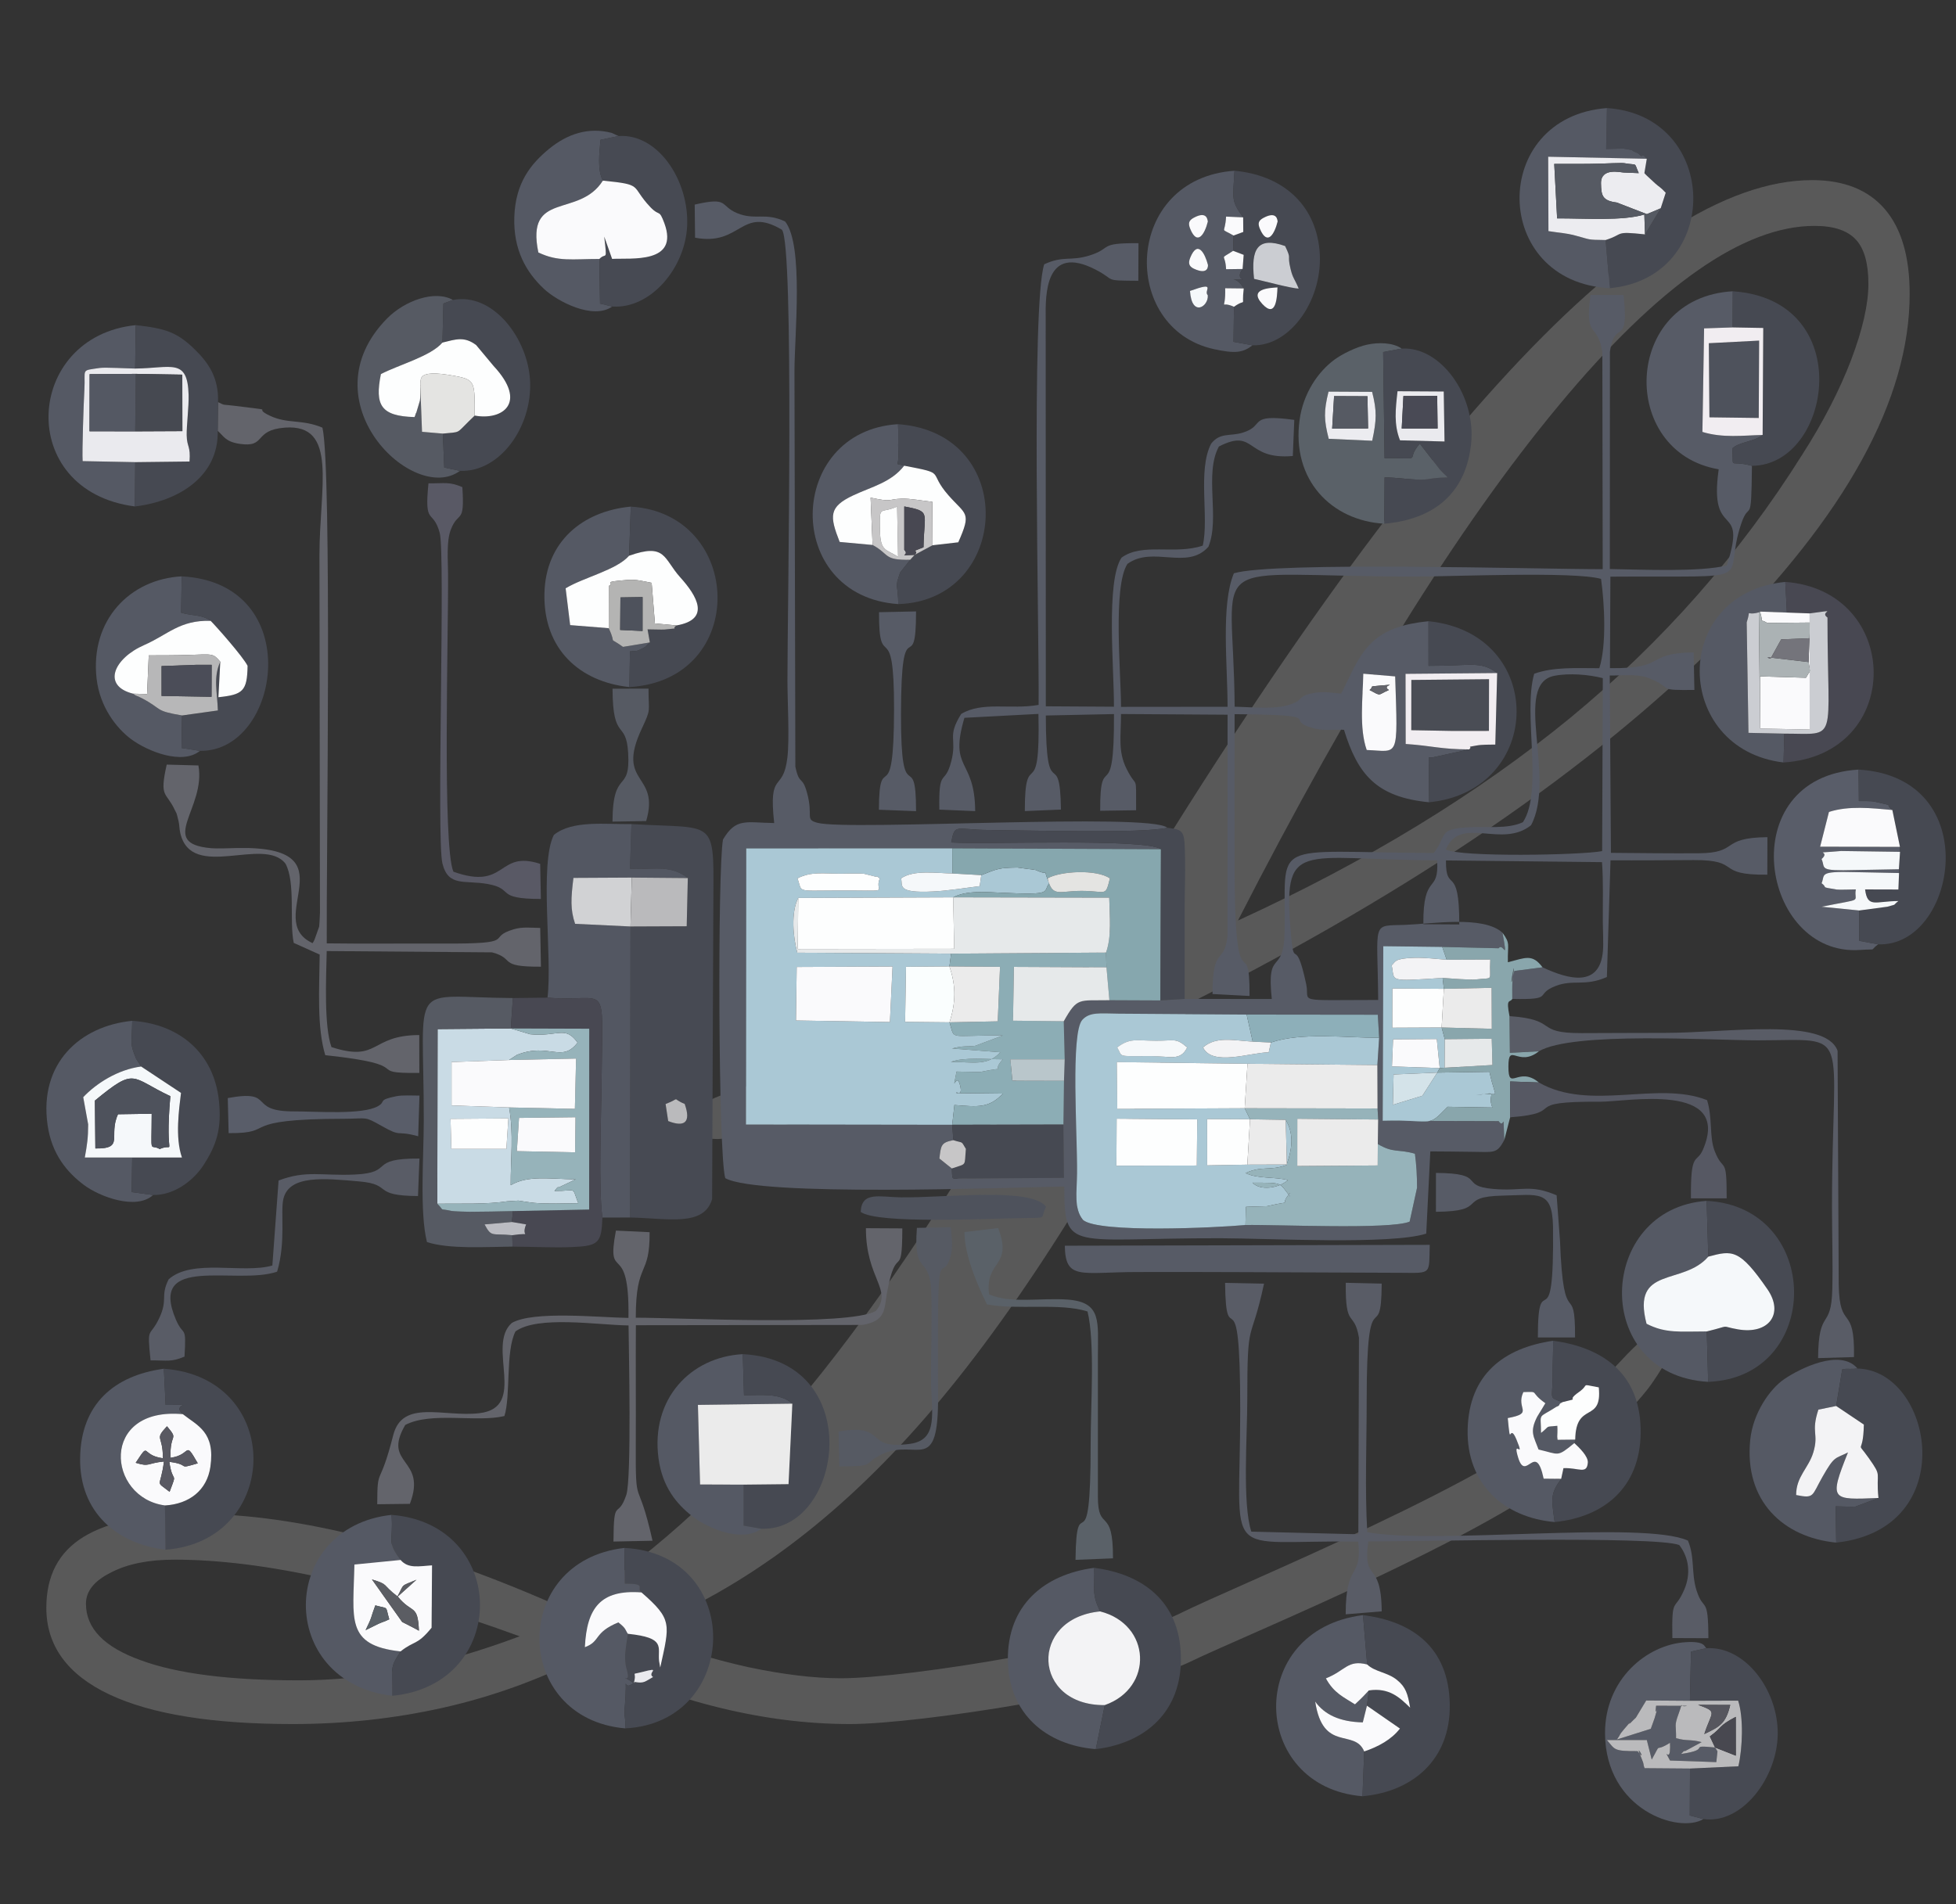 <?xml version="1.0" encoding="UTF-8"?>
<!DOCTYPE svg PUBLIC "-//W3C//DTD SVG 1.1//EN" "http://www.w3.org/Graphics/SVG/1.1/DTD/svg11.dtd">
<!-- Creator: CorelDRAW 2018 (64 Bit) -->
<svg xmlns="http://www.w3.org/2000/svg" xml:space="preserve" width="190px" height="185px" version="1.1" style="shape-rendering:geometricPrecision; text-rendering:geometricPrecision; image-rendering:optimizeQuality; fill-rule:evenodd; clip-rule:evenodd"
viewBox="0 0 190 185"
 xmlns:xlink="http://www.w3.org/1999/xlink"
 aria-hidden="true"
 focusable="false"
 data-prefix="fab"
 data-icon="suse"
 role="img">
 <rect x="0" y="0" width="190" height="185" fill="#333333" stroke="none"/>
 <defs>
  <style type="text/css">
   <![CDATA[
    .fil35 {fill:#464951}
    .fil13 {fill:#464952}
    .fil3 {fill:#474A53}
    .fil50 {fill:#484850}
    .fil18 {fill:#484852}
    .fil45 {fill:#494A55}
    .fil30 {fill:#4A4D55}
    .fil43 {fill:#4B4D58}
    .fil29 {fill:#4E525C}
    .fil4 {fill:#535762}
    .fil37 {fill:#545863}
    .fil8 {fill:#555964}
    .fil52 {fill:#56565E}
    .fil28 {fill:#565863}
    .fil16 {fill:#565A63}
    .fil1 {fill:#575B66}
    .fil46 {fill:#595962}
    .fil24 {fill:#595965}
    .fil7 {fill:#595C66}
    .fil14 {fill:#595D69}
    .fil10 {fill:#5A6168}
    .fil48 {fill:#5B5D63}
    .fil5 {fill:#63646B}
    .fil49 {fill:#74747B}
    .fil6 {fill:#86A7AE}
    .fil23 {fill:#89A6AC}
    .fil9 {fill:#8CADB5}
    .fil32 {fill:#8DAFB9}
    .fil11 {fill:#96B3BA}
    .fil2 {fill:#AAC8D5}
    .fil41 {fill:#ABB2B4}
    .fil40 {fill:#B4B4B3}
    .fil39 {fill:#B7B7B8}
    .fil44 {fill:#B9C6CB}
    .fil27 {fill:#BABABC}
    .fil51 {fill:#BBBCC2}
    .fil42 {fill:#C7C6C7}
    .fil12 {fill:#C9DBE5}
    .fil31 {fill:#CBCDD2}
    .fil34 {fill:#D1D2D4}
    .fil47 {fill:#D4E3E9}
    .fil33 {fill:#E4E4E2}
    .fil15 {fill:#E6E9EA}
    .fil26 {fill:#EAEAEE}
    .fil21 {fill:#EBEBEB}
    .fil25 {fill:#ECECF0}
    .fil36 {fill:#F1EDF1}
    .fil22 {fill:#F3F3F5}
    .fil19 {fill:#F5F8FA}
    .fil20 {fill:#FAFAFC}
    .fil38 {fill:#FAFEFE}
    .fil17 {fill:#FDFEFE}
    .fil0 {fill:gray;fill-rule:nonzero;fill-opacity:0.502}
   ]]>
  </style>
 </defs>
 <g id="Camada_x0020_1">
  <path class="fil0" d="M50.485 158.976c-6.947,-2.528 -13.199,-4.38 -18.757,-5.593 -5.558,-1.247 -10.474,-1.854 -14.776,-1.854 -2.485,0 -4.569,0.405 -6.172,1.248 -1.631,0.808 -2.432,1.819 -2.432,3.031 0,2.393 1.763,4.212 5.317,5.492 3.554,1.314 8.684,1.955 15.364,1.955 3.34,0 6.787,-0.338 10.34,-1.045 3.554,-0.708 7.242,-1.786 11.116,-3.234zm69.765 -69.542c12.585,-5.762 23.352,-12.365 32.304,-19.71 8.951,-7.379 16.459,-15.903 22.524,-25.573 2.031,-3.167 3.608,-6.232 4.73,-9.165 1.122,-2.965 1.683,-5.424 1.683,-7.412 0,-1.987 -0.401,-3.402 -1.202,-4.278 -0.829,-0.91 -2.164,-1.349 -4.035,-1.349 -6.894,0 -15.177,5.796 -24.823,17.42 -9.672,11.624 -20.039,28.302 -31.181,50.067zm-4.462 7.918c-9.299,17.958 -18.196,31.738 -26.694,41.273 -8.496,9.569 -17.661,16.206 -27.467,19.947 4.008,1.549 7.696,2.66 11.062,3.402 3.367,0.708 6.359,1.079 8.978,1.079 6.573,0 26.992,-3.34 32.897,-6.272 5.906,-2.931 31.506,-13.246 38.774,-20.321 1.149,-1.112 2.565,-2.595 4.302,-4.447 2.512,-2.696 4.416,-3.752 4.859,-4.514 0.189,-0.325 0.567,0.607 0.778,0.908 0.213,0.301 0.424,-0.014 -0.018,1.146 -0.265,0.698 -2.027,3.951 -3.337,5.567 -1.306,1.614 -2.149,2.385 -5.97,6.192 -7.214,7.142 -32.708,17.392 -38.452,20.188 -5.745,2.761 -26.164,6 -32.925,6 -4.168,0 -8.39,-0.539 -12.665,-1.584 -4.302,-1.044 -8.737,-2.661 -13.333,-4.851 -4.382,2.19 -8.897,3.807 -13.547,4.851 -4.676,1.045 -9.538,1.584 -14.589,1.584 -7.775,0 -13.707,-0.943 -17.795,-2.864 -4.089,-1.921 -6.146,-4.751 -6.146,-8.423 0,-3.133 1.203,-5.424 3.634,-6.907 2.432,-1.483 6.092,-2.223 10.982,-2.223 4.864,0 10.341,0.774 16.433,2.324 6.092,1.549 12.585,3.875 19.478,6.974 7.455,-4.514 14.829,-11.084 22.071,-19.676 7.268,-8.593 14.829,-19.778 22.658,-33.524l-21.002 5.424 -1.63 0.472c-4.221,1.077 -6.679,1.584 -7.374,1.584 -0.936,0 -1.657,-0.169 -2.138,-0.472 -0.507,-0.338 -0.748,-0.809 -0.748,-1.415 0,-1.483 4.356,-3.201 13.039,-5.122 8.684,-1.887 16.727,-4.144 24.128,-6.705 15.604,-26.516 29.418,-46.395 41.416,-59.601 11.996,-13.242 22.177,-19.846 30.593,-19.846 3.073,0 5.425,0.943 7.028,2.797 1.63,1.887 2.431,4.65 2.431,8.255 0,10.276 -6.226,21.563 -18.651,33.894 -12.45,12.332 -29.471,23.99 -51.06,34.906z"/>
  <g id="_2369202096176">
   <path class="fil1" d="M121.095 98.571l12.742 0.015 0.13 2.243 -0.172 2.645 0.017 4.221 0.06 1.072 -0.035 2.38c1.509,0.905 1.94,0.463 3.605,0.943 0.149,1.135 0.206,2.142 0.205,3.31l-0.719 3.288c-1.88,0.79 -12.899,0.274 -15.948,0.329 -2.799,0.263 -14.268,0.808 -15.776,-0.49 -0.905,-1.095 -0.598,-2.698 -0.579,-4.553 0.039,-3.677 -0.648,-13.661 0.52,-14.9 0.723,-0.766 1.669,-0.611 3.502,-0.59l12.448 0.087zm27.626 -18.394c2.472,-4.641 -1.821,-13.72 2.264,-14.519 1.437,-0.281 3.33,-0.126 4.707,0.228l-0.064 16.803c-2.04,0.4 -13.909,0.608 -15.187,-0.165 1.446,-3.354 5.396,-0.04 8.28,-2.347zm-15.963 -7.31c-0.749,-2.136 -0.38,-5.027 -0.33,-7.41l3.096 0.257c0.265,8.183 0.369,7.264 -2.766,7.153zm13.365 37.885c-0.147,-3.233 0.07,-0.904 -0.555,-1.831l-11.259 -0.029 0.059 -16.965 5.726 0.07 5.474 0.131c0.461,-0.615 0.928,1.55 0.379,-1.51 -1.851,-1.691 -6.852,-0.858 -9.436,-0.763 -3.349,0.124 -2.705,-0.521 -2.639,7.297 -8.304,0.004 -6.605,0.284 -6.991,-1.526 -1.033,-4.856 -1.169,-1.331 -1.465,-4.651 -0.857,-9.607 0.673,-7.426 14.181,-7.392 0.209,3.375 -1.376,1.08 -1.337,6.21l3.488 0.022c0.021,-6.039 -1.325,-2.895 -1.292,-6.219l15.157 0.165c0.142,1.926 0.065,3.877 0.079,5.813 0.005,0.767 0.072,2.085 0.015,2.787 -0.29,3.61 -3.327,2.813 -5.868,1.618l-2.737 0.355c-0.768,3.377 0.296,-2.574 -0.169,0.853 -0.061,0.451 -0.027,1.367 -0.032,1.862 4.198,0.098 2.067,-0.432 4.221,-1.261 1.714,-0.659 2.846,0.079 4.965,-0.867l0.353 -11.339c2.719,0.016 5.387,-0.005 8.058,-0.021 4.806,-0.029 1.98,1.486 7.173,1.416l0.01 -3.642c-4.718,0.048 -2.648,1.543 -6.728,1.566 -2.807,0.017 -5.663,-0.02 -8.474,-0.042l-0.113 -17.229c1.638,0.013 2.788,-0.221 4.143,0.39 2.068,0.931 0.406,1.044 4.078,1.012l-0.07 -3.648c-4.836,0.062 -2.493,1.612 -8.132,1.529l0.044 -8.886c15.19,-0.109 10.693,0.754 12.719,-5.179 0.811,-2.376 0.969,0.527 1.03,-5.59 -2.37,-0.643 -1.728,0.501 -1.914,-1.686 0.686,-0.659 2.064,-0.623 2.953,-1.312 -1.932,0.046 -3.872,0.313 -5.85,-0.295l0.164 -10.062 2.773 -0.093 0.014 -3.511c-10.698,0.597 -11.144,15.637 -1.369,17.296 -1.008,7.1 2.874,2.932 0.785,9.345 -2.623,0.649 -8.209,0.396 -11.359,0.344l0.007 -21.117c0.448,-3.298 1.889,-0.242 1.328,-5.502l-3.214 -0.003c-0.588,4.406 0.659,2.523 1.151,5.528l0.034 21.109c-6.316,0 -31.93,-0.765 -35.826,0.399 -1.275,3.038 -0.611,8.932 -0.614,12.968l-10.349 0.01c-0.002,-3.311 -0.807,-11.676 0.621,-13.89 2.468,-1.802 5.81,0.664 7.87,-1.668 1.137,-2.812 -0.431,-7.055 1.015,-9.737 3.591,-1.845 2.553,1.329 7.181,0.92l0.144 -3.508c-4.635,-0.628 -2.744,0.552 -5.007,1.241 -1.261,0.384 -2.185,-0.05 -3.069,1.068 -1.34,2.589 -0.186,7.188 -0.816,9.908 -2.704,0.915 -5.862,-0.32 -7.888,1.169 -1.542,2.282 -0.715,10.854 -0.738,14.482l-6.617 -0.04 -0.013 -37.734c-0.022,-2.22 -0.08,-7.235 4.844,-4.694 2.084,1.075 0.626,1.062 4.155,1.085l0.015 -3.65c-3.986,-0.039 -2.488,0.482 -4.747,1.19 -1.886,0.591 -2.499,-0.018 -4.411,0.858 -1.286,3.966 -0.476,35.652 -0.544,42.808 -2.743,0.486 -5.45,-0.367 -7.521,0.88 -1.417,2.278 -0.378,2.322 -0.961,4.597 -0.64,2.499 -1.239,0.462 -1.162,4.698l3.483 0.145c-0.033,-5.204 -2.577,-3.891 -1.045,-9.065l7.19 -0.379c0.201,9.197 -1.337,2.87 -1.323,9.441l3.507 -0.147c-0.085,-6.489 -1.453,-0.029 -1.468,-9.139l6.621 -0.139c0.045,9.397 -1.372,3.177 -1.34,9.395l3.49 -0.051c-0.011,-3.782 0.123,-1.889 -0.948,-4.066 -0.831,-1.689 -0.516,-3.153 -0.52,-5.283l10.351 0.067 -0.004 21.496c-0.312,2.877 -1.464,0.818 -1.458,5.64l3.597 0.19c0.043,-6.772 -1.454,1.739 -1.455,-12.832 0,-4.848 -0.018,-9.7 0.004,-14.547 9.468,0.077 4.443,0.527 7.731,1.383 1.045,0.273 2.165,0.066 2.895,0.139 1.329,4.296 3.116,6.539 8.271,7.037l-0.044 -4.337c0.107,-0.029 0.255,-0.011 0.33,-0.012l3.604 -0.786c-2.785,-0.007 -3.576,-0.354 -6.169,-0.527l-0.014 -6.814 8.901 -0.079c-1.64,-1.206 -2.46,-0.686 -6.667,-0.699l-0.005 -4.336c-4.937,0.478 -6.262,2.398 -7.761,5.579l-0.533 1.083c-0.048,0.094 -0.124,0.252 -0.196,0.372 -0.839,-0.078 -1.707,-0.227 -2.549,-0.08 -1.691,0.295 -1.019,0.587 -2.129,1.042 -1.567,0.641 -3.847,0.34 -5.661,0.311 -0.098,-15.316 -3.676,-12.646 17.539,-12.646 3.611,0 15.484,-0.52 18.052,0.228 0.337,2.369 0.547,6.452 -0.169,8.676 -2.292,0 -4.446,-0.139 -6.324,0.539 -1.122,3.88 0.91,11.335 -1.093,14.42 -1.529,0.711 -3.569,0.377 -5.501,0.508 -2.805,0.189 -1.842,0.807 -3.165,2.489 -16.297,-0.088 -14.31,-1.453 -14.487,7.66 -0.084,4.367 -1.793,1.447 -1.243,6.522l-8.463 -0.007 -2.359 0.145 -4.952 -0.021c-2.992,0.057 -3.097,-0.323 -4.435,2.047l0.091 3.699 -0.068 2.089 -0.056 4.247 0.049 5.18 -9.14 0.062c-1.917,-0.083 -1.669,0.414 -1.747,-0.974l-1.207 -0.965c0.145,-1.298 0.171,-1.558 1.352,-1.787l-0.108 -1.492 -20.033 -0.029 0.022 -26.827 20.019 -0.006 20.268 0.085c-1.484,-1.073 -16.875,-0.443 -20.375,-0.652 0.361,-1.899 0.417,-1.237 3.646,-1.212 3.833,0.029 14.964,0.353 17.346,-0.218 -1.61,-1.501 -30.93,0.322 -33.973,-0.479 -1.27,-0.334 -0.39,-0.585 -1.017,-2.896 -0.487,-1.791 -0.736,-0.65 -1.141,-2.567l-0.086 -38.417c0,-3.458 0.916,-12.244 -0.906,-14.542 -1.939,-0.925 -2.906,-0.087 -4.659,-0.81 -1.742,-0.718 -0.73,-1.617 -4.126,-0.833l0.036 3.217c4.498,0.85 4.452,-3.134 8.43,-0.778 1.215,1.278 0.543,37.05 0.543,43.782 0,2.015 0.213,5.718 -0.008,7.532 -0.424,3.477 -1.858,1.087 -1.279,6.333 -2.731,-0.035 -3.707,-0.544 -4.972,1.6 -0.534,2.832 -0.469,30.683 0.221,32.902 3.243,1.816 27.218,0.916 32.934,0.813 -0.021,6.468 0.606,4.996 15.182,5.024 4.763,0.01 16.552,0.652 19.973,-0.45l0.397 -7.987c1.275,-0.005 2.615,0.031 3.957,0.039 2.239,0.014 2.5,0.234 3.229,-1.152z"/>
   <path class="fil2" d="M77.389 93.946l9.312 -0.044 -0.257 5.396 -9.126 -0.152 0.071 -5.2zm3.824 -7.428c-4.007,0.02 -3.234,0.183 -3.752,-1.178 1.347,-0.69 2.532,-0.454 4.205,-0.457 0.614,-0.001 1.703,-0.051 2.267,0.01l1.174 0.292c0.068,-0.116 0.236,0.097 0.351,0.155 -0.625,1.495 1.589,1.148 -4.245,1.178zm11.282 22.762l0.214 -1.921c2.355,0.192 3.375,0.296 4.705,-1.108l-4.498 -0.051c-0.155,-0.263 0.652,0.481 0.342,-0.764 -0.362,-1.452 -0.83,1.175 -0.342,-1.327 0.23,0 2.246,0.051 2.273,0.045 3.219,-0.684 0.845,0.282 2.225,-1.24 -1.402,0.017 -3.795,-0.233 -5.047,0.257 2.144,-0.001 3.557,0.43 4.799,-0.937l-4.684 -0.366c1.104,-0.299 1.449,-0.159 2.248,-0.262l2.684 -1.005c-5.418,-0.035 -4.615,0.522 -5.181,-1.277l-4.314 -0.043 0.088 -5.354 4.217 -0.036 0.163 -1.239 -14.938 -0.091c-0.408,-1.454 -0.638,-3.925 0.089,-5.321l15.051 -0.059c1.266,-0.685 3.191,-0.517 4.828,-0.44 4.973,0.234 3.859,-0.093 4.497,-0.932 -0.759,-1.722 0.213,-0.566 -1.313,-1.285 -0.02,-0.009 -1.744,-0.239 -1.781,-0.239 -1.78,0.027 -1.9,0.108 -3.502,0.739l-0.152 1.065c-1.495,0.185 -3.023,0.446 -4.514,0.522 -3.644,0.186 -2.93,-0.602 -3.127,-1.271 1.243,-0.864 3.492,-0.497 4.985,-0.477l-0.007 -2.445 -20.019 0.006 -0.022 26.827 20.033 0.029z"/>
   <path class="fil3" d="M64.653 107.262c1.624,-0.629 0.438,-0.598 1.855,-0.01 0.647,1.806 -0.019,2.287 -1.603,1.666l-0.252 -1.656zm2.16 -21.954l-0.108 4.683 -5.46 0.022 -0.037 28.274c3.671,0.072 7.154,0.928 7.966,-1.786l0.112 -27.407c0.002,-9.908 0.783,-8.504 -7.95,-9.031l-0.138 4.338c2.117,0.169 3.806,-0.496 5.615,0.907z"/>
   <path class="fil2" d="M108.47 108.69l7.826 0.065 -0.04 4.482 -7.813 0.016 0.027 -4.563zm3.345 -6.086c-3.457,0.013 -2.717,0.111 -3.298,-0.839 1.242,-0.946 1.847,-0.663 3.759,-0.649 1.78,0.014 1.928,-0.331 3.044,0.649 -0.666,1.375 -1.699,0.833 -3.505,0.839zm9.165 16.413l0.043 -1.765c0.228,-0.024 2,-0.053 2.049,-0.064 2.891,-0.665 0.979,0.137 2.242,-1.28l0.001 0.331c-1.114,-1.369 -0.579,-1.331 -3.647,-1.331 0.713,0.773 2.481,0.57 3.447,-0.251 -1.313,-0.348 -2.966,-0.107 -4.128,-0.69 1.636,-0.735 2.345,-0.179 3.982,-0.781 0.635,-1.795 0.661,-3.131 -0.079,-4.386l0.115 4.34 -3.842 0.012 -3.902 0.069 -0.005 -4.5 4.167 0.023 -0.516 -1.072 -12.378 0.059 -0.044 -4.542 12.693 0.161 12.617 0.124 0.172 -2.645c-3.219,0 -7.549,-0.557 -10.518,0.457l-0.208 0.951c-1.829,0.028 -5.47,1.384 -6.384,-0.472 1.264,-1.109 2.949,-0.681 4.826,-0.565l-0.588 -2.629 -12.448 -0.087c-1.833,-0.021 -2.779,-0.176 -3.502,0.59 -1.168,1.239 -0.481,11.223 -0.52,14.9 -0.019,1.855 -0.326,3.458 0.579,4.553 1.508,1.298 12.977,0.753 15.776,0.49z"/>
   <path class="fil4" d="M53.183 96.925c6.026,0.518 5.34,-2.163 5.252,8.125 -0.031,3.458 -0.309,10.307 0.079,13.243l2.694 -0.006 0.037 -28.274 -5.382 -0.257c-0.477,-1.406 -0.404,-2.477 -0.162,-4.464l5.669 -0.03 5.443 0.046c-1.809,-1.403 -3.498,-0.738 -5.615,-0.907l0.138 -4.338c-2.452,0.044 -5.732,-0.409 -7.535,1.053 -1.428,2.784 -0.133,11.851 -0.618,15.809z"/>
   <path class="fil5" d="M21.148 41.86c0.578,0.495 0.734,1.049 2.102,1.258 2.676,0.409 1.301,-1.336 4.426,-1.572 5.204,-0.393 3.355,5.825 3.355,12.35l0.05 34.753c-0.003,0.178 -0.056,1.254 -0.081,1.385l-0.433 1.221c-0.042,0.105 -0.118,0.264 -0.204,0.378 -4.94,-2.29 3.935,-9.424 -7.205,-9.246 -0.736,0.012 -2.013,0.077 -2.695,0.015 -5.214,-0.474 -0.431,-3.883 -1.189,-8.034l-3.079 -0.083c-0.737,3.281 -0.056,2.597 0.781,4.402 0.206,0.444 0.123,0.081 0.362,1.067 0.117,0.483 0.055,0.678 0.18,1.206 1.112,4.669 8.123,0.234 10.217,2.954 0.991,1.828 0.36,5.641 0.798,7.693l2.52 1.134c-0.034,3.344 -0.281,7.056 0.543,9.776 9.266,0.985 3.483,1.781 9.138,1.724l-0.008 -3.681c-4.839,0.02 -3.847,2.674 -8.528,1.172 -0.731,-2.05 -0.52,-6.596 -0.461,-9.332l16.058 0.126c2.332,0.621 0.468,1.417 4.749,1.394l-0.068 -3.766c-0.961,-0.015 -1.706,-0.122 -2.559,0.127 -2.856,0.833 0.703,1.428 -6.953,1.392 -3.741,-0.018 -7.483,0.032 -11.224,-0.02 -0.049,-7.503 0.513,-46.224 -0.42,-50.104 -1.983,-0.84 -3.361,-0.342 -5.089,-1.152 -1.947,-0.912 1.096,-0.383 -3.498,-0.978 -1.113,-0.144 -0.828,0.014 -1.555,-0.353l-0.03 2.794z"/>
   <path class="fil6" d="M101.759 85.34c1.231,-0.711 4.749,-0.905 6.055,0 -0.455,1.848 -0.32,1.22 -2.734,1.214 -2.194,-0.005 -2.854,0.681 -3.321,-1.214zm-9.249 -0.477l2.808 0.161c1.602,-0.631 1.722,-0.712 3.502,-0.739 0.037,0 1.761,0.23 1.781,0.239 1.526,0.719 0.554,-0.437 1.313,1.285 -0.638,0.839 0.476,1.166 -4.497,0.932 -1.637,-0.077 -3.562,-0.245 -4.828,0.44l15.159 0.029c0.038,1.828 0.256,3.748 -0.315,5.339l0.047 1.431 0.284 3.194 4.952 0.021 0.055 -14.692 -20.268 -0.085 0.007 2.445z"/>
   <path class="fil7" d="M121.55 148.807c-0.885,-2.69 -0.392,-9.335 -0.393,-12.783 -0.003,-8.312 0.302,-5.149 1.628,-11.31l-3.786 -0.076c0.089,7.361 1.473,-1.79 1.472,12.325 -0.001,15.134 -2.026,12.613 11.464,12.813 0.379,3.771 -1.23,1.86 -1.218,7.064l3.499 -0.287c-0.052,-5.169 -1.87,-2.611 -1.304,-6.794 4.556,0.014 27.93,-0.558 30.207,0.35 0.974,1.259 1.114,2.838 0.501,4.292 -0.966,2.293 -1.239,0.534 -1.172,4.746l3.499 0.014c-0.011,-4.284 -0.458,-2.459 -1.153,-4.652 -0.521,-1.648 -0.148,-3.2 -0.833,-4.831 -4.352,-1.979 -24.541,0.425 -31.147,-0.819 -0.245,-4.072 -0.056,-8.7 -0.058,-12.835 -0.004,-12.339 1.428,-4.837 1.458,-11.315l-3.492 -0.078c-0.052,4.621 0.813,2.574 1.283,5.337l-0.06 19.096 -10.395 -0.257z"/>
   <path class="fil5" d="M61.048 128.043c-2.868,-0.042 -9.226,-0.72 -11.334,0.489 -2.514,2.24 1.603,8.213 -3.164,8.769 -3.449,0.402 -7.455,-1.39 -8.351,2.132 -1.369,5.374 -1.538,2.852 -1.556,6.712l3.171 -0.038c1.717,-4.501 -2.748,-3.707 -0.451,-7.665 2.535,-1.321 6.935,-0.216 9.634,-0.866 0.628,-1.967 0.09,-6.277 1.075,-8.222 2.163,-1.568 7.969,-0.619 10.984,-0.58 0.019,2.184 0.309,14.897 -0.219,16.468 -0.838,2.491 -1.226,0.019 -1.245,4.528l3.793 -0.079c-1.473,-6.584 -1.657,-2.7 -1.625,-9.442 0.019,-3.831 -0.017,-7.664 0.009,-11.496l21.991 -0.028c2.329,-0.371 2.126,-1.587 2.386,-3.038 0.927,-5.17 1.489,-1 1.504,-6.342l-3.536 -0.02c-0.015,4.919 2.658,5.996 0.962,8.044 -2.695,1.505 -18.8,0.653 -23.317,0.653 0.003,-5.597 1.377,-3.863 1.344,-8.308l-3.273 -0.156c-1.003,5.308 1.336,0.63 1.218,8.485z"/>
   <path class="fil8" d="M115.591 28.266c2.69,-0.966 1.272,-0.022 1.728,0.413 0.107,1.091 -1.553,2.196 -1.728,-0.413zm0.035 -3.255c0.717,-1.731 1.422,-0.393 1.712,0.727 -0.007,0.005 0.123,1.062 -1.373,0.367 -0.495,-0.23 -0.558,-0.566 -0.339,-1.094zm0.338 -3.859c1.367,-0.737 1.327,0.338 1.365,0.362 -0.288,1.19 -1.006,2.433 -1.708,0.736 -0.233,-0.564 -0.143,-0.836 0.343,-1.098zm5.702 12.397l-1.847 -0.339 0.046 -3.405c-1.487,-0.671 -0.794,0.659 -0.854,-1.801l1.804 0.021c0,0 -0.469,-0.877 -1.058,-0.879 2.188,-0.007 -0.058,0.3 0.945,-1.012l-1.604 0.021c-0.074,-1.638 -0.712,-0.85 0.682,-1.787l0.039 -1.483c-1.379,-0.819 -0.812,-0.043 -0.723,-1.841l1.66 0.073c-1.221,-1.667 -0.977,-1.809 -0.842,-4.528 -10.778,0.746 -11.178,15.315 -2.002,17.33 2.087,0.458 2.828,0.342 3.754,-0.37z"/>
   <path class="fil9" d="M92.224 93.891l4.917 0.041 -0.223 5.298 -4.685 0.094c0.566,1.799 -0.237,1.242 5.181,1.277l-2.684 1.005c-0.799,0.103 -1.144,-0.037 -2.248,0.262l4.684 0.366c-1.242,1.367 -2.655,0.936 -4.799,0.937 1.252,-0.49 3.645,-0.24 5.047,-0.257 -1.38,1.522 0.994,0.556 -2.225,1.24 -0.027,0.006 -2.043,-0.045 -2.273,-0.045 -0.488,2.502 -0.02,-0.125 0.342,1.327 0.31,1.245 -0.497,0.501 -0.342,0.764l4.498 0.051c-1.33,1.404 -2.35,1.3 -4.705,1.108l-0.214 1.921 10.801 -0.024 0.056 -4.247 -5.012 -0.013 -0.199 -2.075 5.279 -0.001 -0.091 -3.699 -4.927 -0.053 0.082 -5.231 8.996 0.043 -0.047 -1.431 -15.046 0.103 -0.163 1.239z"/>
   <path class="fil10" d="M129.069 42.633c-0.469,-1.827 -0.491,-2.681 -0.019,-4.585l4.234 0.022c0.472,1.863 0.441,2.727 0.009,4.753l-4.224 -0.19zm5.396 8.249l0.03 -4.495c1.103,-0.002 2.091,0.164 3.018,0.202 1.498,0.061 1.212,-0.171 3.103,-0.204 -0.112,-0.148 -0.274,-0.274 -0.391,-0.394 -0.11,-0.112 -0.236,-0.241 -0.363,-0.373l-1.944 -2.514c-1.56,1.756 0.647,1.397 -3.425,1.406l-0.138 -10.308 1.801 -0.336c-0.871,-0.606 -2.287,-0.611 -3.357,-0.381 -1.095,0.235 -2.465,0.936 -3.163,1.448 -1.615,1.186 -3.049,3.293 -3.399,5.872 -0.788,5.797 3.073,9.782 8.228,10.077z"/>
   <path class="fil8" d="M178.365 149.873l-0.054 -3.524c0.318,-0.001 1.696,0.06 1.914,0.028l2.242 -0.84c-4.581,0.188 -4.838,0.268 -2.96,-4.427 -1.267,0.653 -1.279,0.267 -2.477,2.373 -1.063,1.868 -0.768,2.125 -2.559,1.768 -0.001,-1.81 1.213,-2.61 1.671,-4.149 0.553,-1.859 -0.256,-1.881 0.49,-4.148l1.727 -0.355 0.592 -3.561c0.096,-0.014 0.263,-0.037 0.359,-0.05 0.075,-0.009 0.604,0.035 1.125,-0.028 -1.68,-2.003 -5.662,0.038 -7.119,1.029 -1.389,0.946 -3.037,3.293 -3.303,5.899 -0.604,5.925 3.187,9.481 8.352,9.985z"/>
   <path class="fil11" d="M121.423 108.744l3.467 0.056c0.74,1.255 0.714,2.591 0.079,4.386 -1.637,0.602 -2.346,0.046 -3.982,0.781 1.162,0.583 2.815,0.342 4.128,0.69 -0.966,0.821 -2.734,1.024 -3.447,0.251 3.068,0 2.533,-0.038 3.647,1.331l-0.001 -0.331c-1.263,1.417 0.649,0.615 -2.242,1.28 -0.049,0.011 -1.821,0.04 -2.049,0.064l-0.043 1.765c3.049,-0.055 14.068,0.461 15.948,-0.329l0.719 -3.288c0.001,-1.168 -0.056,-2.175 -0.205,-3.31 -1.665,-0.48 -2.096,-0.038 -3.605,-0.943l-0.011 2.084 -7.812 0.055 0.003 -4.592 7.855 0.073 -0.06 -1.072 -12.905 -0.023 0.516 1.072z"/>
   <path class="fil8" d="M60.728 167.921c0.083,-0.976 -0.124,-1.054 -0.053,-1.902 0.368,-4.361 -0.394,-1.306 0.96,-2.605l-0.077 0.111c-1.625,-1.153 -0.189,0.414 -0.661,-1.263 -0.151,-0.534 -0.162,-0.745 -0.18,-1.291 -0.014,-0.42 0.223,-1.927 0.272,-2.241 -0.27,-0.391 -0.139,-0.502 -0.924,-1.108 -2.444,1.008 -1.692,1.836 -3.251,2.41 0.185,-3.778 1.486,-5.619 5.498,-5.317 -0.574,-0.469 0.621,-0.848 -1.624,-0.857l-0.033 -3.468c-11.132,1.267 -10.908,16.58 0.073,17.531z"/>
   <path class="fil12" d="M43.764 108.702l5.619 -0.04 -0.194 2.96 -5.348 0.002 -0.077 -2.922zm-1.285 8.246c2.334,-0.024 4.801,0.072 6.807,-0.236l1.068 -0.064c0.036,0.003 1.108,0.182 1.556,0.221 1.347,0.115 2.897,0.043 4.262,0.033 -0.673,-1.699 -0.044,-1.178 -2.316,-1.193 0.131,-0.123 0.325,-0.473 0.412,-0.343l1.659 -0.788c-2.553,-0.027 -4.633,-0.421 -6.318,0.571 -0.013,-2.589 0.3,-4.993 -0.156,-7.555l-5.591 -0.195 0 -4.216 5.581 -0.198 0.782 -0.506c3.129,-1.218 4.336,0.837 5.88,-1.183 -1.219,-1.699 -1.895,-0.551 -4.61,-0.813l-1.875 -0.562 -7.115 0.061 -0.026 16.966z"/>
   <path class="fil8" d="M132.349 174.515l0.166 -4.351c-0.938,-2.268 -4.005,0.136 -4.761,-4.847 0.895,1.251 2.367,1.973 4.624,2.022l0.403 -1.621 0.184 -1.482c-0.091,0.092 -0.206,0.223 -0.266,0.285 -0.06,0.062 -0.201,0.214 -0.267,0.282 -0.066,0.067 -0.21,0.211 -0.269,0.271l-0.545 0.514c-1.06,-0.686 -2.048,-1.084 -2.825,-2.525 1.921,-0.763 2.111,-1.837 4.011,-1.352l-0.407 -4.793c-11.482,1.428 -10.998,16.704 -0.048,17.597z"/>
   <path class="fil13" d="M62.312 154.715c3.03,2.637 2.745,3.072 1.819,7.291l-0.108 -0.626c-0.152,-1.354 0.706,-2.264 -3.034,-2.65 -0.049,0.314 -0.286,1.821 -0.272,2.241 0.018,0.546 0.029,0.757 0.18,1.291 0.472,1.677 -0.964,0.11 0.661,1.263 0.386,-1.22 -0.436,-0.753 0.815,-1.08 2.026,-0.528 0.411,0.085 1.062,0.486 -0.81,0.458 -0.865,0.634 -1.8,0.483 -1.354,1.299 -0.592,-1.756 -0.96,2.605 -0.071,0.848 0.136,0.926 0.053,1.902 11.213,-0.566 11.6,-16.935 -0.073,-17.531l0.033 3.468c2.245,0.009 1.05,0.388 1.624,0.857z"/>
   <path class="fil8" d="M151.015 147.875c-0.323,-2.295 -0.428,-2.747 0.635,-4.2l-1.702 -0.017c-0.789,-3.737 -1.734,0.448 -2.487,-2.074 -0.582,-1.953 0.726,0.41 -0.157,-1.724 -0.738,-1.784 -0.543,1.11 -0.846,-2.087 2.626,-0.49 0.744,-0.872 1.515,-2.525 1.653,-0.052 0.519,-0.062 2.141,1.083l-0.411 0.685c-0.066,0.114 -0.319,0.5 -0.384,0.627 -0.751,1.474 -0.342,1.901 0.13,3.186 2.046,0.469 1.759,0.786 3.477,-0.625l0.084 -0.342 -1.71 0.019c-0.007,-0.061 -0.025,-0.231 -0.031,-0.295 -0.002,-0.028 0.041,-0.658 0.007,-1.063 -1.294,0.141 -0.62,-0.066 -1.584,0.696 -0.013,-2.063 -0.387,-1.335 1.49,-2.541 0.069,-0.045 0.249,-0.059 0.299,-0.219 0.051,-0.16 0.206,-0.142 0.291,-0.234 -1.389,-0.506 -0.955,-0.198 -0.957,-2.479 -0.002,-1.137 0.058,-2.318 0.051,-3.484 -4.791,0.695 -8.174,3.265 -8.304,8.605 -0.129,5.298 3.523,8.576 8.453,9.008z"/>
   <path class="fil1" d="M165.469 176.731l-1.329 -0.347 0.022 -4.56 -4.414 -0.035c-0.181,-0.481 0.004,-0.254 -0.282,-0.926 -0.861,-2.017 0.661,0.632 -0.397,-0.73 -2.397,0.008 -2.163,-0.152 -2.983,-1.08l3.883 0.001 0.475 1.895c1.055,-1.874 0.103,-0.58 1.775,-1.627l0.011 0.426c-0.002,0.033 -0.011,0.187 -0.012,0.228 -0.032,1.265 -0.76,-0.416 0.001,1.068l4.499 0.154 0.111 -1.04c-0.024,-0.079 -0.161,-0.25 -0.234,-0.38 -2.834,-0.274 -0.159,0.177 -3.301,0.631 0.122,-0.099 0.307,-0.391 0.38,-0.275l1.616 -0.877c-1.116,-0.299 -1.417,-0.075 -2.482,-0.384 0.02,-1.314 -0.203,-1.152 0.237,-2.345 0.558,-1.511 -0.052,-0.546 0.851,-0.805l-3.027 -0.001c-0.208,1.574 0.436,-0.842 -0.143,1.203 -0.027,0.097 -0.359,1.007 -0.371,1.037l-3.293 1.038c0.454,-0.612 0.087,-0.285 0.7,-1.006 1.188,-1.395 -0.084,0.135 0.915,-0.899 0.06,-0.063 0.166,-0.148 0.224,-0.212l1.008 -1.673 4.244 0.031 0.105 -4.78 1.482 -0.328c-0.195,-0.182 -0.144,-0.703 -1.997,-0.586 -3.817,0.241 -7.863,3.645 -7.835,8.863 0.041,7.444 7.186,9.767 9.561,8.321z"/>
   <path class="fil13" d="M132.804 161.711c0.756,0.732 1.972,0.748 2.898,1.506 0.855,0.699 1.043,1.338 1.275,2.699 -0.988,-0.966 -2.021,-1.98 -4.012,-1.68l-0.184 1.482 3.206 2.219c-0.809,1.066 -2.115,1.775 -3.472,2.227l-0.166 4.351c4.859,-0.439 8.565,-3.548 8.477,-8.924 -0.09,-5.51 -3.594,-8.063 -8.429,-8.673l0.407 4.793z"/>
   <path class="fil14" d="M182.435 91.748l-1.833 -0.342 -0.005 -2.948 -3.656 -0.364c4.272,-0.864 3.097,-0.358 3.325,-1.683 -0.334,0 -1.622,0.053 -1.863,0.012 -1.712,-0.291 -0.785,-0.115 -1.46,-0.614 0.366,-0.846 -0.365,-1.181 3.263,-1.077 1.425,0.041 2.837,0.044 4.262,0.088l-0.015 -0.368c-1.417,0.041 -2.823,0.04 -4.24,0.079 -3.672,0.102 -2.863,-0.153 -3.27,-1.069 1.011,-0.899 -1.308,-0.505 1.896,-0.783l5.725 0.081 -0.007 -0.48 -7.756 -0.02 0.858 -3.376c1.925,-0.623 4.133,-0.372 6.158,-0.19 -0.95,-0.756 0.534,-0.263 -1.757,-0.817 -0.261,-0.063 -1.319,-0.046 -1.496,-0.046l-0.026 -3.061c-12.364,0.737 -9.531,18.21 0.141,17.523 1.829,-0.13 0.806,0.159 1.756,-0.545z"/>
   <path class="fil13" d="M151.772 136.225c1.991,-0.497 0.142,0.045 1.606,-0.986 1.094,-0.771 0.026,-0.793 1.921,-0.447 0.356,3.538 -2.229,1.295 -2.289,5.07l-0.084 0.342c0.472,0.447 1.359,1.284 1.311,1.898 -0.093,1.182 -0.885,0.482 -2.369,0.534l-0.218 1.039c-1.063,1.453 -0.958,1.905 -0.635,4.2 4.804,-0.484 8.276,-3.351 8.353,-8.607 0.082,-5.614 -3.452,-8.33 -8.502,-9.006 0.007,1.166 -0.053,2.347 -0.051,3.484 0.002,2.281 -0.432,1.973 0.957,2.479z"/>
   <path class="fil1" d="M138.881 120.943l-35.448 0.085c0.048,3.395 1.564,2.565 7.032,2.556 3.474,-0.005 6.95,-0.007 10.422,0.011l15.263 0.064c2.954,0.022 2.651,0.179 2.731,-2.716z"/>
   <path class="fil15" d="M92.387 92.652l15.046 -0.103c0.571,-1.591 0.353,-3.511 0.315,-5.339l-15.159 -0.029 0.102 4.999 -15.196 0.021 0.043 -4.961c-0.727,1.396 -0.497,3.867 -0.089,5.321l14.938 0.091z"/>
   <path class="fil13" d="M122.613 29.528c-1.393,-1.51 0.818,-1.552 1.478,-1.607 -0.039,0.899 -0.111,3.089 -1.478,1.607zm2.218 -5.625c0.679,1.404 0.164,0.715 0.533,2.233 0.224,0.922 0.358,0.875 0.786,1.899 -0.668,0.001 -3.441,-0.749 -4.333,-0.941 -0.322,-2.892 0.328,-4.143 3.014,-3.191zm-2.107 -2.733c1.397,-0.753 1.36,0.331 1.382,0.344 -0.285,1.159 -0.973,2.458 -1.716,0.734 -0.236,-0.547 -0.149,-0.818 0.334,-1.078zm-1.968 -0.053l0.012 1.419 -0.949 0.349 -0.039 1.483 1.027 0.392 -0.105 1.374c-1.003,1.312 1.243,1.005 -0.945,1.012 0.589,0.002 1.058,0.879 1.058,0.879 -0.254,2.065 0.367,0.848 -0.95,1.78l-0.046 3.405 1.847 0.339c3.7,0.114 6.944,-4.528 6.508,-9.239 -0.429,-4.628 -3.778,-7.312 -8.26,-7.721 -0.135,2.719 -0.379,2.861 0.842,4.528z"/>
   <path class="fil8" d="M106.443 169.937l0.871 -4.277c-7.03,0.078 -7.41,-8.422 -0.45,-9.103 -0.846,-1.727 -0.507,-2.1 -0.576,-4.233 -4.849,0.637 -8.48,3.628 -8.386,9.029 0.088,5.138 3.713,8.202 8.541,8.584z"/>
   <path class="fil8" d="M38.095 164.757c0.003,-2.881 -0.229,-2.723 0.816,-4.311 -5.414,-0.59 -4.581,-3.184 -4.484,-8.442l4.484 -0.444c-1.408,-1.84 -0.67,-1.797 -0.882,-4.382 -10.98,1.197 -11.223,16.215 0.066,17.579z"/>
   <path class="fil13" d="M38.911 151.56c0.743,0.861 1.752,0.607 3.055,0.523l-0.041 6.061c-1.442,1.764 -1.649,1.211 -3.014,2.302 -1.045,1.588 -0.813,1.43 -0.816,4.311 11.45,-1.094 11.315,-16.69 -0.066,-17.579 0.212,2.585 -0.526,2.542 0.882,4.382z"/>
   <path class="fil8" d="M73.942 148.525l-1.716 -0.299 0 -3.987 -4.225 -0.012 -0.208 -7.734 9.174 -0.121c-1.206,-1.077 -3.102,-0.811 -4.697,-0.817l-0.118 -3.992c-5.083,0.276 -8.943,4.347 -8.19,10.099 0.369,2.807 1.772,4.474 3.289,5.652 1.643,1.276 4.957,2.565 6.691,1.211z"/>
   <path class="fil8" d="M16.075 150.562l-0.048 -4.3c-5.64,-0.737 -6.37,-9.607 1.733,-8.869 -1.247,-1.089 1.688,-0.888 -1.673,-0.901l-0.169 -3.512c-4.816,0.658 -8.059,3.414 -8.136,8.673 -0.077,5.303 3.606,8.353 8.293,8.909z"/>
   <path class="fil13" d="M178.359 136.599l2.69 1.805c-0.058,3.213 -0.862,1.36 0.478,3.257 1.352,1.914 0.671,1.186 0.94,3.876l-2.242 0.84c-0.218,0.032 -1.596,-0.029 -1.914,-0.028l0.054 3.524c12.201,-1.325 9.413,-16.725 2.07,-16.913 -0.521,0.063 -1.05,0.019 -1.125,0.028 -0.096,0.013 -0.263,0.036 -0.359,0.05l-0.592 3.561z"/>
   <path class="fil13" d="M17.76 137.393c1.421,1.126 3.166,1.719 2.675,5.121 -0.326,2.263 -2.033,3.608 -4.408,3.748l0.048 4.3c11.274,-0.835 11.565,-16.726 -0.157,-17.582l0.169 3.512c3.361,0.013 0.426,-0.188 1.673,0.901z"/>
   <path class="fil8" d="M59.473 29.78l-1.188 -0.288 -0.062 -4.332c-2.644,-0.002 -4.006,0.292 -5.93,-0.633 -1.247,-6.051 3.944,-3.288 6.268,-6.978 -0.548,-1.02 -0.346,-2.706 -0.226,-3.965l1.749 -0.366 -0.665 -0.307c-2.247,-0.583 -4.298,0.079 -6.11,1.574 -1.738,1.435 -3.234,3.264 -3.349,6.578 -0.112,3.221 1.164,5.404 2.897,7.019 1.288,1.201 4.751,3.023 6.616,1.698z"/>
   <path class="fil3" d="M164.153 165.241l4.685 -0.015c0.537,1.642 0.431,4.629 0.022,6.377l-4.698 0.221 -0.022 4.56 1.329 0.347c3.783,0.532 7.21,-4.075 7.215,-8.326 0.005,-4.296 -3.228,-8.517 -6.944,-8.272l-1.482 0.328 -0.105 4.78z"/>
   <path class="fil13" d="M168.304 31.81l2.974 0.054 -0.061 10.396c-0.889,0.689 -2.267,0.653 -2.953,1.312 0.186,2.187 -0.456,1.043 1.914,1.686 7.774,-0.043 10.282,-16.132 -1.86,-16.959l-0.014 3.511z"/>
   <path class="fil13" d="M135.993 42.779c-0.612,-1.55 -0.436,-3.023 -0.241,-4.769l4.49 0.027 0.075 4.857 -4.324 -0.115zm-1.528 8.103c4.834,-0.42 7.936,-2.957 8.436,-7.793 0.483,-4.666 -2.968,-9.454 -6.745,-9.223l-1.801 0.336 0.138 10.308c4.072,-0.009 1.865,0.35 3.425,-1.406l1.944 2.514c0.127,0.132 0.253,0.261 0.363,0.373 0.117,0.12 0.279,0.246 0.391,0.394 -1.891,0.033 -1.605,0.265 -3.103,0.204 -0.927,-0.038 -1.915,-0.204 -3.018,-0.202l-0.03 4.495z"/>
   <path class="fil8" d="M14.872 116.103l-2.08 -0.286 0.05 -3.355 -4.605 -0.004c0.228,-1.263 0.324,-1.904 0.327,-3.22l-0.48 -2.641c1.267,-1.34 3.35,-2.681 5.626,-2.98l-0.479 -0.736c-0.657,-1.586 -0.419,-1.348 -0.387,-3.703 -5.079,0.494 -9.06,4.141 -8.227,10.091 0.411,2.94 1.973,4.675 3.513,5.84 1.542,1.167 5.108,2.491 6.742,0.994z"/>
   <path class="fil13" d="M183.817 78.694l0.74 3.586 0.007 0.48 -0.111 1.692 0.015 0.368 -0.064 1.601 -3.235 -0.009c0.238,1.848 0.999,1.134 3.235,1.129 -0.617,0.474 -0.039,0.262 -1.075,0.552l-2.732 0.365 0.005 2.948 1.833 0.342c7.618,0.295 10.508,-16.228 -1.897,-16.978l0.026 3.061c0.177,0 1.235,-0.017 1.496,0.046 2.291,0.554 0.807,0.061 1.757,0.817z"/>
   <path class="fil8" d="M165.925 134.254l-0.133 -4.897c-2.503,-0.004 -3.99,0.214 -5.853,-0.747 -1.479,-5.679 3.53,-3.656 5.999,-6.52l-0.159 -5.42c-10.692,0.752 -11.283,16.911 0.146,17.584z"/>
   <path class="fil13" d="M106.864 156.557c4.961,1.259 5.217,7.43 0.45,9.103l-0.871 4.277c4.778,-0.574 8.392,-3.606 8.266,-9.045 -0.121,-5.258 -3.654,-7.957 -8.421,-8.568 0.069,2.133 -0.27,2.506 0.576,4.233z"/>
   <path class="fil8" d="M19.421 72.95l-1.788 -0.282 0.053 -3.157c-2.731,-0.455 -1.851,-0.597 -3.882,-1.662 -0.663,-0.348 -0.465,-0.141 -0.872,-0.452 -3.087,-0.771 -1.85,-3.449 1.073,-4.727 2.318,-1.012 3.434,-2.438 6.455,-2.353 -0.911,-0.645 -1.715,-0.451 -2.865,-0.789l0.054 -3.532c-5.024,0.26 -8.913,4.263 -8.266,9.937 0.317,2.775 1.948,4.833 3.353,5.878 1.596,1.186 4.973,2.544 6.685,1.139z"/>
   <path class="fil8" d="M87.256 58.692c-0.031,-1.652 -0.204,-1.483 -0.094,-2.203 0.003,-0.02 0.237,-0.793 0.274,-0.864l0.977 -1.238c-2.622,0.049 -1.957,-0.515 -3.652,-1.44l-3.199 -0.295c-0.987,-2.529 -1.072,-3.405 1.337,-4.533 1.779,-0.833 3.669,-1.249 4.931,-2.873 -1.038,-0.314 -0.479,0.235 -0.569,-1.348 -0.046,-0.808 0.031,-1.735 -0.032,-2.686 -10.87,0.661 -11.236,16.706 0.027,17.48z"/>
   <path class="fil8" d="M61.139 66.752l0.053 -3.469c0.042,-0.001 0.679,-0.027 0.787,-0.079 0.989,-0.481 0.48,-0.213 1.147,-0.787l-2.607 0.432c-1.624,-1.147 -0.536,0.008 -1.391,-1.816l-3.745 -0.3 -0.439 -3.576c1.765,-1.068 4.942,-1.769 6.164,-3.164l0.163 -4.773c-4.679,0.441 -8.28,3.397 -8.387,8.448 -0.115,5.406 3.431,8.579 8.255,9.084z"/>
   <path class="fil13" d="M13.71 103.617l3.872 2.563c-0.186,1.556 -0.593,4.327 0.093,6.281l-4.833 0.001 -0.05 3.355 2.08 0.286c2.149,0.028 3.998,-1.522 4.876,-2.874 1.283,-1.973 1.798,-3.552 1.523,-6.245 -0.478,-4.674 -3.84,-7.494 -8.427,-7.806 -0.032,2.355 -0.27,2.117 0.387,3.703l0.479 0.736z"/>
   <path class="fil16" d="M44.68 45.745l-1.527 -0.323 -0.137 -3.296 -2.022 -0.173 -0.168 -4.443c-0.002,0.37 0.025,1.05 -0.035,1.402l-0.358 1.201c-0.024,-0.071 -0.094,0.283 -0.169,0.409 -3.281,-0.093 -3.869,-1.156 -3.265,-4.177 1.768,-0.92 4.821,-1.719 5.979,-3.062l0.092 -3.791 0.927 -0.35c-1.753,-0.993 -4.686,0.062 -6.395,1.796 -7.917,8.037 2.568,18.153 7.078,14.807z"/>
   <path class="fil13" d="M159.966 15.424l-0.234 1.397c0.078,0.097 0.2,0.208 0.26,0.266l0.787 0.731c0.39,0.359 0.452,0.297 1.025,0.908l-0.488 1.51 -1.527 2.535c-3.057,-0.327 -1.963,-0.04 -3.825,0.55l0.402 4.677c10.997,-1.005 10.732,-16.785 -0.273,-17.498l-0.076 3.975c0.267,0.001 1.606,-0.052 1.711,-0.033 1.641,0.293 0.156,-0.039 1.337,0.432 0.145,0.059 0.345,0.393 0.45,0.262 0.109,-0.135 0.339,0.146 0.451,0.288z"/>
   <path class="fil3" d="M165.938 122.09c2.329,-0.622 3.019,-0.782 5.739,3.158 1.656,2.398 0.132,4.43 -2.869,3.904 -1.873,-0.329 -0.464,-0.419 -3.016,0.205l0.133 4.897c11.177,-0.425 11.126,-16.998 -0.146,-17.584l0.159 5.42z"/>
   <path class="fil3" d="M58.561 17.549c4.045,0.399 2.625,0.476 4.62,2.58 0.903,0.951 0.823,0.125 1.351,1.55 1.471,3.98 -3.232,3.376 -5.075,3.475l-0.764 -2.168c0.295,2.584 0.181,1.472 -0.47,2.174l0.062 4.332 1.188 0.288c3.721,0.261 7.09,-3.74 7.274,-7.835 0.2,-4.43 -2.854,-9.001 -6.663,-8.727l-1.749 0.366c-0.12,1.259 -0.322,2.945 0.226,3.965z"/>
   <path class="fil16" d="M49.787 121.114l-0.026 -1.107c-2.004,-0.203 -2,0.245 -2.695,-1.05l2.66 -0.233 0.097 -1.06c-1.381,0.034 -2.81,0.063 -4.187,0.068 -0.245,0 -1.581,-0.04 -1.756,-0.078 -1.384,-0.303 -0.603,0.104 -1.401,-0.706l0.026 -16.966 7.115 -0.061 0.198 -2.956c-10.315,-0.054 -8.643,-2.061 -8.653,11.883 -0.003,3.45 -0.416,8.954 0.309,11.826 2.166,0.704 5.662,0.467 8.313,0.44z"/>
   <path class="fil13" d="M76.967 136.372l-0.371 7.82 -4.37 0.047 0 3.987 1.716 0.299c7.921,0.311 10.338,-16.329 -1.79,-16.962l0.118 3.992c1.595,0.006 3.491,-0.26 4.697,0.817z"/>
   <polygon class="fil17" points="92.589,87.181 77.538,87.24 77.495,92.201 92.691,92.18 "/>
   <path class="fil8" d="M156.366 27.998l-0.402 -4.677c-1.873,-0.019 -1.44,-0.045 -2.932,-0.434 -1.037,-0.27 -1.399,-0.236 -2.62,-0.432l-0.025 -7.228 9.579 0.197c-0.112,-0.142 -0.342,-0.423 -0.451,-0.288 -0.105,0.131 -0.305,-0.203 -0.45,-0.262 -1.181,-0.471 0.304,-0.139 -1.337,-0.432 -0.105,-0.019 -1.444,0.034 -1.711,0.033l0.076 -3.975c-11.431,0.865 -11.295,16.911 0.273,17.498z"/>
   <path class="fil18" d="M49.62 99.921l7.618 0.024 -0.009 17.571 -7.406 0.148 -0.097 1.06 1.38 0.233c-0.576,1.409 0.795,0.723 -1.345,1.05l0.026 1.107c1.841,0.01 4.025,0.123 5.821,0.043 2.536,-0.112 2.827,-0.392 2.906,-2.864 -0.388,-2.936 -0.11,-9.785 -0.079,-13.243 0.088,-10.288 0.774,-7.607 -5.252,-8.125l-3.365 0.04 -0.198 2.956z"/>
   <path class="fil13" d="M61.108 53.993c3.591,-1.274 3.327,0.277 4.972,2.101 1.633,1.808 2.983,4.087 -0.365,4.67 -0.621,0.442 0.536,0.204 -1.158,0.398 -0.199,0.023 -1.425,-0.021 -1.654,-0.016l0.223 1.271c-0.667,0.574 -0.158,0.306 -1.147,0.787 -0.108,0.052 -0.745,0.078 -0.787,0.079l-0.053 3.469c11.642,-0.681 11.141,-16.865 0.132,-17.532l-0.163 4.773z"/>
   <path class="fil13" d="M87.83 45.246c4.257,0.809 2.198,0.485 4.313,2.89 1.689,1.92 2.256,1.59 0.94,4.553l-2.496 0.286 -1.739 0.934 -0.435 0.478 -0.977 1.238c-0.037,0.071 -0.271,0.844 -0.274,0.864 -0.11,0.72 0.063,0.551 0.094,2.203 10.921,-0.346 11.73,-16.649 -0.027,-17.48 0.063,0.951 -0.014,1.878 0.032,2.686 0.09,1.583 -0.469,1.034 0.569,1.348z"/>
   <path class="fil13" d="M42.978 33.283c1.31,-0.321 2.129,-0.621 3.273,0.241l1.696 2.033c3.36,3.608 0.834,5.313 -1.836,4.819l-0.595 0.576c-1.22,1.184 -0.722,1 -2.5,1.174l0.137 3.296 1.527 0.323c3.841,0.164 7.025,-4.225 6.81,-8.726 -0.196,-4.122 -3.593,-8.631 -7.493,-7.877l-0.927 0.35 -0.092 3.791z"/>
   <path class="fil19" d="M165.792 129.357c2.552,-0.624 1.143,-0.534 3.016,-0.205 3.001,0.526 4.525,-1.506 2.869,-3.904 -2.72,-3.94 -3.41,-3.78 -5.739,-3.158 -2.469,2.864 -7.478,0.841 -5.999,6.52 1.863,0.961 3.35,0.743 5.853,0.747z"/>
   <path class="fil20" d="M58.223 25.16c0.651,-0.702 0.765,0.41 0.47,-2.174l0.764 2.168c1.843,-0.099 6.546,0.505 5.075,-3.475 -0.528,-1.425 -0.448,-0.599 -1.351,-1.55 -1.995,-2.104 -0.575,-2.181 -4.62,-2.58 -2.324,3.69 -7.515,0.927 -6.268,6.978 1.924,0.925 3.286,0.631 5.93,0.633z"/>
   <path class="fil3" d="M20.46 60.317c0.436,0.419 3.175,3.506 3.589,4.373 -0.038,2.461 -0.456,2.801 -2.833,3.049l0.181 -3.447c-0.696,1.534 -0.292,2.936 -0.233,4.733l-3.478 0.486 -0.053 3.157 1.788 0.282c7.864,0.134 10.395,-16.315 -1.772,-16.954l-0.054 3.532c1.15,0.338 1.954,0.144 2.865,0.789z"/>
   <path class="fil8" d="M173.248 74.079l0.077 -2.803 -3.485 -0.076 -0.172 -10.734c0.489,-1.481 -0.269,-0.586 1.18,-0.972l0.114 -0.074 2.612 0.094 -0.156 -2.978c-11.209,1.104 -10.907,16.264 -0.17,17.543z"/>
   <path class="fil18" d="M173.574 59.514l2.21 0.08c3.136,-0.413 0.831,-0.206 1.733,0.403 0,12.359 1.148,11.282 -4.192,11.279l-0.077 2.803c11.784,-0.749 11.503,-16.701 0.17,-17.543l0.156 2.978z"/>
   <polygon class="fil21" points="72.226,144.239 76.596,144.192 76.967,136.372 67.793,136.493 68.001,144.227 "/>
   <path class="fil8" d="M13.106 49.205l0.031 -4.304 -5.11 -0.1c-0.065,-0.938 0.096,-5.625 0.17,-6.933 0.118,-2.097 -0.403,-1.833 1.49,-2.119 0.505,-0.076 2.748,0.053 3.442,0.058l0.056 -4.217c-10.807,1.088 -11.748,16.108 -0.079,17.615z"/>
   <path class="fil13" d="M13.129 35.807c3.528,-0.033 5.088,-1.062 5.191,2.553 0.033,1.166 -0.204,2.98 -0.186,3.934 0.022,1.159 0.393,1.007 0.276,2.545l-5.273 0.062 -0.031 4.304c4.313,-0.515 8.149,-2.97 8.042,-7.345l0.03 -2.794c0.083,-2.369 -0.938,-3.831 -2.263,-5.122 -1.686,-1.644 -2.805,-2.041 -5.73,-2.354l-0.056 4.217z"/>
   <path class="fil11" d="M50.417 108.612l5.486 -0.065 -0.042 3.409 -5.656 -0.116 0.212 -3.228zm-0.974 -5.627l6.516 -0.14 -0.116 4.886 -6.39 -0.137c0.456,2.562 0.143,4.966 0.156,7.555 1.685,-0.992 3.765,-0.598 6.318,-0.571l-1.659 0.788c-0.087,-0.13 -0.281,0.22 -0.412,0.343 2.272,0.015 1.643,-0.506 2.316,1.193 -1.365,0.01 -2.915,0.082 -4.262,-0.033 -0.448,-0.039 -1.52,-0.218 -1.556,-0.221l-1.068 0.064c-2.006,0.308 -4.473,0.212 -6.807,0.236 0.798,0.81 0.017,0.403 1.401,0.706 0.175,0.038 1.511,0.078 1.756,0.078 1.377,-0.005 2.806,-0.034 4.187,-0.068l7.406 -0.148 0.009 -17.571 -7.618 -0.024 1.875 0.562c2.715,0.262 3.391,-0.886 4.61,0.813 -1.544,2.02 -2.751,-0.035 -5.88,1.183l-0.782 0.506z"/>
   <path class="fil2" d="M139.611 104.21l-1.445 2.248 -2.869 0.881 0.072 -2.951 4.242 -0.178zm0.239 -0.44l-4.64 -0.164 0.11 -2.628 4.245 -0.032 0.285 2.824zm-5.541 5.122c5.233,-0.131 4.263,0.705 6.309,-1.362l4.347 0.072c-0.598,-1.49 0.866,-1.525 -1.57,-1.197 2.44,-0.489 1.952,0.895 1.286,-2.271l-5.07 0.076 0.239 -0.44 0.476 -0.033 0.014 -2.775 -0.303 -1.136 -4.795 0.022 0.012 -3.81 4.999 0.032 -0.12 -1.058c-5.483,0.35 -4.598,0.337 -4.952,-1.225 0.407,-0.359 0.213,-0.671 2.229,-0.732 0.937,-0.028 2.177,0.114 3.118,0.19l-0.434 -1.248 -5.726 -0.07 -0.059 16.965z"/>
   <path class="fil13" d="M112.771 82.503l-0.055 14.692 2.359 -0.145c0,-2.965 -0.002,-5.93 0,-8.895 0.002,-1.549 0.068,-3.212 0.037,-4.74 -0.054,-2.665 -0.024,-2.795 -1.724,-2.994 -2.382,0.571 -13.513,0.247 -17.346,0.218 -3.229,-0.025 -3.285,-0.687 -3.646,1.212 3.5,0.209 18.891,-0.421 20.375,0.652z"/>
   <path class="fil13" d="M145.43 65.389l-0.18 6.95c-0.567,0.014 -1.292,-0.009 -1.84,0.095 -1.147,0.216 -0.29,-0.004 -0.698,0.375l-3.604 0.786c-0.075,0.001 -0.223,-0.017 -0.33,0.012l0.044 4.337c11.204,-1.104 11.47,-16.419 -0.064,-17.59l0.005 4.336c4.207,0.013 5.027,-0.507 6.667,0.699z"/>
   <path class="fil22" d="M107.314 165.66c4.767,-1.673 4.511,-7.844 -0.45,-9.103 -6.96,0.681 -6.58,9.181 0.45,9.103z"/>
   <path class="fil7" d="M149.48 102.138c3.297,-1.94 16.732,-1.061 21.289,-1.064 9.332,-0.007 7.186,-1.522 7.186,16.178 0,2.624 0.093,5.412 0.029,8.011 -0.101,4.073 -1.336,1.695 -1.381,6.686l3.488 -0.103c0.092,-5.313 -1.408,-2.376 -1.483,-7.055l-0.111 -22.701c-1.19,-3.271 -10.657,-1.741 -16.728,-1.741 -2.709,0 -5.418,0.019 -8.125,0.025 -4.713,0.011 -2.134,-1.303 -7.017,-1.653l0.038 3.57 2.815 -0.153z"/>
   <path class="fil23" d="M140.094 91.997l0.434 1.248 4.232 -0.016c-0.125,2.245 0.434,1.698 -1.39,1.929 -0.508,0.064 -2.623,-0.102 -3.237,-0.146l0.12 1.058 4.638 -0.098 0.02 3.981 -4.874 -0.127 0.303 1.136 4.564 -0.043 0.069 2.553 -4.647 0.265 -0.476 0.033 -0.239 0.44 5.07 -0.076c0.666,3.166 1.154,1.782 -1.286,2.271 2.436,-0.328 0.972,-0.293 1.57,1.197l-4.347 -0.072c-2.046,2.067 -1.076,1.231 -6.309,1.362l11.259 0.029c0.625,0.927 0.408,-1.402 0.555,1.831l0.569 -2.2 0.003 -3.481 2.781 0.096c-1.989,-1.656 -2.95,0.96 -2.953,-1.525 -0.003,-2.471 0.95,0.116 2.957,-1.504l-2.815 0.153 -0.038 -3.57c-0.36,-1.826 0.04,-1.261 0.274,-1.672 0.005,-0.495 -0.029,-1.411 0.032,-1.862 0.465,-3.427 -0.599,2.524 0.169,-0.853l2.737 -0.355c-0.995,-1.326 -1.625,-0.936 -3.369,-0.493 -0.038,-1.792 0.275,-1.766 -0.523,-2.868 0.549,3.06 0.082,0.895 -0.379,1.51l-5.474 -0.131z"/>
   <polygon class="fil17" points="120.907,107.672 121.178,103.35 108.485,103.189 108.529,107.731 "/>
   <polygon class="fil20" points="49.453,107.594 55.843,107.731 55.959,102.845 49.443,102.985 43.862,103.183 43.862,107.399 "/>
   <polygon class="fil21" points="120.907,107.672 133.812,107.695 133.795,103.474 121.178,103.35 "/>
   <path class="fil13" d="M92.603 110.772c1.04,0.337 0.704,0.011 1.221,0.848 -0.16,1.765 0.134,1.381 -1.366,1.904 0.078,1.388 -0.17,0.891 1.747,0.974l9.14 -0.062 -0.049 -5.18 -10.801 0.024 0.108 1.492z"/>
   <path class="fil20" d="M13.182 142.118c1.436,-2.172 0.439,-0.724 2.639,-0.442 0.023,-2.294 -0.871,-1.742 0.399,-3.105 1.204,1.43 0.252,0.572 0.346,3.058 2.069,-0.262 1.298,-1.798 2.646,0.54 -2.133,0.627 -0.585,0.131 -2.763,-0.144 0.322,2.277 0.832,0.773 0.024,2.913 -1.472,-1.159 -0.881,-0.277 -0.547,-2.948 -1.69,0.174 -1.359,0.552 -2.744,0.128zm2.845 4.144c2.375,-0.14 4.082,-1.485 4.408,-3.748 0.491,-3.402 -1.254,-3.995 -2.675,-5.121 -8.103,-0.738 -7.373,8.132 -1.733,8.869z"/>
   <path class="fil24" d="M52.538 87.34l-0.065 -3.411c-4.209,-1.377 -3.202,2.631 -8.432,0.761 -1.079,-2.526 -0.475,-23.199 -0.518,-28.924 -0.01,-1.408 -0.167,-3.194 0.272,-4.321 0.748,-1.915 1.362,-0.385 1.116,-4.119 -1.308,-0.549 -1.665,-0.346 -3.29,-0.369 -0.429,4.258 0.419,2.388 1.089,4.802 0.571,2.057 -0.332,29.676 0.265,32.121 0.569,2.331 2.161,1.597 4.427,2.01 2.609,0.476 0.604,1.444 5.136,1.45z"/>
   <path class="fil17" d="M42.978 33.283c-1.158,1.343 -4.211,2.142 -5.979,3.062 -0.604,3.021 -0.016,4.084 3.265,4.177 0.075,-0.126 0.145,-0.48 0.169,-0.409l0.358 -1.201c0.06,-0.352 0.033,-1.032 0.035,-1.402 0.243,-0.37 -0.887,-1.813 3.533,-0.952 1.821,0.354 1.752,0.662 1.752,3.818 2.67,0.494 5.196,-1.211 1.836,-4.819l-1.696 -2.033c-1.144,-0.862 -1.963,-0.562 -3.273,-0.241z"/>
   <path class="fil10" d="M96.073 125.753c-0.409,-3.4 2.347,-2.583 0.887,-6.443l-3.277 0.394c0.01,2.252 1.246,5.118 2.187,7.024 3.005,0.573 7.011,-0.175 9.768,0.688 0.738,2.976 0.303,9.211 0.305,12.832 0.006,12.691 -1.387,3.793 -1.471,11.3l3.638 -0.146c0.031,-5.15 -1.465,-2.425 -1.465,-5.992l0 -13.609c0,-3.377 0.405,-5.286 -2.926,-5.537 -2.582,-0.195 -5.568,0.416 -7.646,-0.511z"/>
   <path class="fil17" d="M61.108 53.993c-1.222,1.395 -4.399,2.096 -6.164,3.164l0.439 3.576 3.745 0.3 0.007 -4.104c0.715,-0.341 -0.906,-0.371 1.788,-0.583 0.918,-0.072 1.504,0.118 2.376,0.276l0.317 3.946 2.099 0.196c3.348,-0.583 1.998,-2.862 0.365,-4.67 -1.645,-1.824 -1.381,-3.375 -4.972,-2.101z"/>
   <polygon class="fil20" points="77.318,99.146 86.444,99.298 86.701,93.902 77.389,93.946 "/>
   <path class="fil20" d="M36.457 155.972c1.353,0.372 0.949,-0.025 1.354,1.351 -0.507,0.252 -0.563,0.221 -1.057,0.442 -0.05,0.022 -1.204,0.593 -1.242,0.614 0.706,-1.438 0.452,-1.094 0.945,-2.407zm4.236 2.46c-0.195,-0.125 -1.613,-0.839 -1.628,-0.85l-2.936 -4.131c1.696,0.515 0.902,0.434 2.48,1.648 0.697,-1.277 0.22,-0.939 1.849,-1.62l-1.822 1.635c1.409,1.74 1.943,0.667 2.057,3.318zm-1.782 2.014c1.365,-1.091 1.572,-0.538 3.014,-2.302l0.041 -6.061c-1.303,0.084 -2.312,0.338 -3.055,-0.523l-4.484 0.444c-0.097,5.258 -0.93,7.852 4.484,8.442z"/>
   <path class="fil7" d="M27.061 114.694l-0.605 8.256c-2.85,0.831 -7.776,-0.71 -10.073,1.342 -0.831,1.651 -0.048,1.919 -0.906,3.75 -0.947,2.018 -1.22,0.634 -0.851,4.125 1.642,-0.007 1.986,0.183 3.297,-0.366 0.193,-3.219 -0.079,-1.828 -0.831,-3.581 -2.772,-6.463 5.883,-3.314 9.827,-4.671 0.866,-2.915 0.311,-5.766 0.604,-7.051 0.545,-2.394 4.046,-2.005 7.367,-1.717 3.351,0.291 1.125,1.39 5.714,1.422l0.141 -3.642c-5.103,-0.035 -2.325,1.376 -6.296,1.552 -3.212,0.144 -4.698,-0.446 -7.388,0.581z"/>
   <path class="fil17" d="M84.761 52.947l-0.194 -4.598c2.185,0.466 1.563,0.156 2.997,0.1 0.833,-0.032 2.027,0.202 3.001,0.304l0.022 4.222 2.496 -0.286c1.316,-2.963 0.749,-2.633 -0.94,-4.553 -2.115,-2.405 -0.056,-2.081 -4.313,-2.89 -1.262,1.624 -3.152,2.04 -4.931,2.873 -2.409,1.128 -2.324,2.004 -1.337,4.533l3.199 0.295z"/>
   <path class="fil25" d="M155.964 23.321c1.862,-0.59 0.768,-0.877 3.825,-0.55l-0.063 -1.929c-2.121,0.638 -5.724,0.367 -8.473,0.375l-0.279 -5.29c1.529,-0.01 3.014,0.017 4.504,-0.03 0.344,-0.011 2.07,-0.084 2.28,-0.046 1.395,0.251 0.913,-0.169 1.426,0.97l-1.481 -0.061c-0.295,-0.008 -2.221,-0.503 -2.187,1.069 0.025,1.153 0.118,1.673 1.53,1.847l2.923 1.128c0.022,-0.014 1.146,-0.466 1.347,-0.568l0.488 -1.51c-0.573,-0.611 -0.635,-0.549 -1.025,-0.908l-0.787 -0.731c-0.06,-0.058 -0.182,-0.169 -0.26,-0.266l0.234 -1.397 -9.579 -0.197 0.025 7.228c1.221,0.196 1.583,0.162 2.62,0.432 1.492,0.389 1.059,0.415 2.932,0.434z"/>
   <path class="fil17" d="M12.932 67.397l1.356 0.034 0.162 -3.758c1.338,-0.005 2.525,0 3.774,-0.039 2.521,-0.08 2.441,-0.18 3.173,0.658l-0.181 3.447c2.377,-0.248 2.795,-0.588 2.833,-3.049 -0.414,-0.867 -3.153,-3.954 -3.589,-4.373 -3.021,-0.085 -4.137,1.341 -6.455,2.353 -2.923,1.278 -4.16,3.956 -1.073,4.727z"/>
   <path class="fil22" d="M182.467 145.537c-0.269,-2.69 0.412,-1.962 -0.94,-3.876 -1.34,-1.897 -0.536,-0.044 -0.478,-3.257l-2.69 -1.805 -1.727 0.355c-0.746,2.267 0.063,2.289 -0.49,4.148 -0.458,1.539 -1.672,2.339 -1.671,4.149 1.791,0.357 1.496,0.1 2.559,-1.768 1.198,-2.106 1.21,-1.72 2.477,-2.373 -1.878,4.695 -1.621,4.615 2.96,4.427z"/>
   <path class="fil26" d="M13.192 36.323l4.516 0.076 0.008 5.487 -4.584 0.021 -4.435 -0.007 0.01 -5.549 4.485 -0.028zm-0.055 8.578l5.273 -0.062c0.117,-1.538 -0.254,-1.386 -0.276,-2.545 -0.018,-0.954 0.219,-2.768 0.186,-3.934 -0.103,-3.615 -1.663,-2.586 -5.191,-2.553 -0.694,-0.005 -2.937,-0.134 -3.442,-0.058 -1.893,0.286 -1.372,0.022 -1.49,2.119 -0.074,1.308 -0.235,5.995 -0.17,6.933l5.11 0.1z"/>
   <path class="fil15" d="M103.329 99.221c1.338,-2.37 1.443,-1.99 4.435,-2.047l-0.284 -3.194 -8.996 -0.043 -0.082 5.231 4.927 0.053z"/>
   <path class="fil27" d="M166.595 169.778l-0.504 -1.074c1.313,-0.952 0.755,-0.973 2.515,-1.902l0.006 3.77 -2.017 -0.794zm-1.044 -1.305c0.734,-2.265 1.358,-2.125 -0.605,-2.839l3.124 0.013c-0.436,1.866 -1.09,2.13 -2.519,2.826zm1.044 1.305c0.073,0.13 0.21,0.301 0.234,0.38l-0.111 1.04 -4.499 -0.154c-0.761,-1.484 -0.033,0.197 -0.001,-1.068 0.001,-0.041 0.01,-0.195 0.012,-0.228l-0.011 -0.426c-1.672,1.047 -0.72,-0.247 -1.775,1.627l-0.475 -1.895 -3.883 -0.001c0.82,0.928 0.586,1.088 2.983,1.08 1.058,1.362 -0.464,-1.287 0.397,0.73 0.286,0.672 0.101,0.445 0.282,0.926l4.414 0.035 4.698 -0.221c0.409,-1.748 0.515,-4.735 -0.022,-6.377l-4.685 0.015 -4.244 -0.031 -1.008 1.673c-0.058,0.064 -0.164,0.149 -0.224,0.212 -0.999,1.034 0.273,-0.496 -0.915,0.899 -0.613,0.721 -0.246,0.394 -0.7,1.006l3.293 -1.038c0.012,-0.03 0.344,-0.94 0.371,-1.037 0.579,-2.045 -0.065,0.371 0.143,-1.203l3.027 0.001c-0.903,0.259 -0.293,-0.706 -0.851,0.805 -0.44,1.193 -0.217,1.031 -0.237,2.345 1.065,0.309 1.366,0.085 2.482,0.384l-1.616 0.877c-0.073,-0.116 -0.258,0.176 -0.38,0.275 3.142,-0.454 0.467,-0.905 3.301,-0.631z"/>
   <path class="fil16" d="M81.453 139.081l0.073 3.393c3.804,-0.013 2.087,-0.239 4.208,-1.215 3.334,-1.534 5.445,2.168 5.388,-5.699 -0.014,-2.035 -0.005,-4.071 -0.007,-6.106 -0.008,-8.743 0.387,-4.881 1.166,-7.213 0.341,-1.024 0.162,-1.99 0.077,-3.007l-3.291 0.062c-0.391,4.858 1.299,2.473 1.401,6.383 0.071,2.754 -0.034,5.69 -0.026,8.471 0.009,2.957 0.79,5.739 -2.029,6.125 -4.6,0.629 -2.13,-2.04 -6.96,-1.194z"/>
   <path class="fil19" d="M9.219 106.927c4.015,-3.304 3.442,-2.253 7.328,-0.428 -0.58,6.619 0.652,4.406 -1.034,5.134 -0.995,-0.562 -0.793,0.79 -0.778,-3.427l-3.272 0.051c-0.976,2.113 0.684,3.362 -2.2,3.322l-0.044 -4.652zm3.623 5.535l4.833 -0.001c-0.686,-1.954 -0.279,-4.725 -0.093,-6.281l-3.872 -2.563c-2.276,0.299 -4.359,1.64 -5.626,2.98l0.48 2.641c-0.003,1.316 -0.099,1.957 -0.327,3.22l4.605 0.004z"/>
   <path class="fil1" d="M139.481 117.733c5.245,-0.041 1.93,-1.478 6.51,-1.573 3.452,-0.072 4.783,-0.59 4.863,2.969 0.139,11.898 -1.473,3.422 -1.471,10.81l3.612 0.002c0.034,-5.869 -1.12,-0.194 -1.462,-9.404l-0.327 -4.408c-2.644,-1.111 -3.235,-0.375 -6.136,-0.616 -3.443,-0.286 -0.519,-1.525 -5.586,-1.557l-0.003 3.777z"/>
   <path class="fil28" d="M146.692 108.552c5.819,-0.441 0.627,-1.566 8.773,-1.514 2.479,0.015 12.802,-1.973 9.954,4.658 -0.613,1.428 -1.207,0.012 -1.167,4.731l3.472 0c0.011,-4.337 -0.314,-2.376 -1.175,-4.623 -0.523,-1.364 -0.184,-3.176 -0.729,-4.918 -4.812,-1.915 -11.399,1.131 -16.344,-1.719l-2.781 -0.096 -0.003 3.481z"/>
   <path class="fil29" d="M83.605 117.745c1.68,1.201 12.223,0.636 16.061,0.591 2.215,-0.023 1.326,0.04 1.949,-1.084 -1.384,-1.942 -9.768,-0.863 -14.111,-0.924 -2.09,-0.03 -3.81,-0.607 -3.899,1.417z"/>
   <polygon class="fil30" points="137.087,70.943 141.068,71.015 144.218,71.014 144.631,71.009 144.641,65.988 137.094,66.06 "/>
   <path class="fil31" d="M173.325 71.276c5.34,0.003 4.192,1.08 4.192,-11.279 -0.902,-0.609 1.403,-0.816 -1.733,-0.403l0.004 11.285 -4.812 -0.099 -0.128 -11.286c-1.449,0.386 -0.691,-0.509 -1.18,0.972l0.172 10.734 3.485 0.076z"/>
   <polygon class="fil29" points="166.049,40.545 170.839,40.608 170.877,33.092 165.991,33.345 "/>
   <polygon class="fil21" points="133.837,111.147 133.872,108.767 126.017,108.694 126.014,113.286 133.826,113.231 "/>
   <polygon class="fil17" points="108.443,113.253 116.256,113.237 116.296,108.755 108.47,108.69 "/>
   <path class="fil1" d="M85.375 78.671l3.608 0.137c0.008,-6.501 -1.479,0.319 -1.464,-9.425 0.016,-10.759 1.463,-3.083 1.464,-9.981l-3.596 0.078c-0.037,6.22 1.478,0 1.459,9.434 -0.02,10.382 -1.456,3.499 -1.471,9.757z"/>
   <path class="fil14" d="M22.21 110.09c4.918,0.032 0.473,-1.383 11.303,-1.397 2.185,-0.005 1.846,-0.273 3.512,0.673 2.104,1.194 1.302,0.405 3.597,1.027l0.124 -3.95c-0.652,0 -1.66,-0.06 -2.25,0.06 -1.888,0.382 -0.951,0.5 -1.78,0.968 -1.526,0.862 -5.965,0.501 -8.153,0.507 -4.626,0.016 -1.686,-2.164 -6.438,-1.295l0.085 3.407z"/>
   <path class="fil16" d="M159.789 22.771l1.527 -2.535c-0.201,0.102 -1.325,0.554 -1.347,0.568l-2.923 -1.128c-1.412,-0.174 -1.505,-0.694 -1.53,-1.847 -0.034,-1.572 1.892,-1.077 2.187,-1.069l1.481 0.061c-0.513,-1.139 -0.031,-0.719 -1.426,-0.97 -0.21,-0.038 -1.936,0.035 -2.28,0.046 -1.49,0.047 -2.975,0.02 -4.504,0.03l0.279 5.29c2.749,-0.008 6.352,0.263 8.473,-0.375l0.063 1.929z"/>
   <path class="fil29" d="M9.219 106.927l0.044 4.652c2.884,0.04 1.224,-1.209 2.2,-3.322l3.272 -0.051c-0.015,4.217 -0.217,2.865 0.778,3.427 1.686,-0.728 0.454,1.485 1.034,-5.134 -3.886,-1.825 -3.313,-2.876 -7.328,0.428z"/>
   <path class="fil16" d="M59.495 79.826l3.272 -0.056c1.386,-4.719 -2.994,-3.49 -0.433,-8.961 0.954,-2.036 0.655,-1.545 0.661,-3.905l-3.495 0.007c0.017,5.228 1.322,2.951 1.517,6.233 0.242,4.071 -1.491,1.396 -1.522,6.682z"/>
   <path class="fil20" d="M175.767 62.008l-0.084 2.315c0.186,1.468 0.426,0.254 -0.252,1.526l-4.475 -0.134 0.02 5.065 4.812 0.099 -0.004 -11.285 -2.21 -0.08 -2.612 -0.094c0.432,1.421 -0.2,0.556 0.705,1.102l4.166 -0.038 -0.066 1.524z"/>
   <path class="fil32" d="M121.683 101.2l1.766 0.086c2.969,-1.014 7.299,-0.457 10.518,-0.457l-0.13 -2.243 -12.742 -0.015 0.588 2.629z"/>
   <path class="fil33" d="M43.016 42.126c1.778,-0.174 1.28,0.01 2.5,-1.174l0.595 -0.576c0,-3.156 0.069,-3.464 -1.752,-3.818 -4.42,-0.861 -3.29,0.582 -3.533,0.952l0.168 4.443 2.022 0.173z"/>
   <path class="fil20" d="M60.989 158.73c3.74,0.386 2.882,1.296 3.034,2.65l0.108 0.626c0.926,-4.219 1.211,-4.654 -1.819,-7.291 -4.012,-0.302 -5.313,1.539 -5.498,5.317 1.559,-0.574 0.807,-1.402 3.251,-2.41 0.785,0.606 0.654,0.717 0.924,1.108z"/>
   <path class="fil34" d="M61.245 90.013l0.125 -4.751 -5.669 0.03c-0.242,1.987 -0.315,3.058 0.162,4.464l5.382 0.257z"/>
   <polygon class="fil27" points="61.245,90.013 66.705,89.991 66.813,85.308 61.37,85.262 "/>
   <path class="fil20" d="M184.557 82.28l-0.74 -3.586c-2.025,-0.182 -4.233,-0.433 -6.158,0.19l-0.858 3.376 7.756 0.02z"/>
   <polygon class="fil35" points="13.132,41.907 17.716,41.886 17.708,36.399 13.192,36.323 "/>
   <path class="fil36" d="M137.094 66.06l7.547 -0.072 -0.01 5.021 -0.413 0.005 -3.15 0.001 -3.981 -0.072 0.007 -4.883zm5.618 6.749c0.408,-0.379 -0.449,-0.159 0.698,-0.375 0.548,-0.104 1.273,-0.081 1.84,-0.095l0.18 -6.95 -8.901 0.079 0.014 6.814c2.593,0.173 3.384,0.52 6.169,0.527z"/>
   <path class="fil36" d="M165.991 33.345l4.886 -0.253 -0.038 7.516 -4.79 -0.063 -0.058 -7.2zm5.226 8.915l0.061 -10.396 -2.974 -0.054 -2.773 0.093 -0.164 10.062c1.978,0.608 3.918,0.341 5.85,0.295z"/>
   <polygon class="fil37" points="13.132,41.907 13.192,36.323 8.707,36.351 8.697,41.9 "/>
   <path class="fil38" d="M92.233 99.324c0.612,-1.909 0.642,-3.534 -0.009,-5.433l-4.217 0.036 -0.088 5.354 4.314 0.043z"/>
   <path class="fil20" d="M151.65 143.675l0.218 -1.039c1.484,-0.052 2.276,0.648 2.369,-0.534 0.048,-0.614 -0.839,-1.451 -1.311,-1.898 -1.718,1.411 -1.431,1.094 -3.477,0.625 -0.472,-1.285 -0.881,-1.712 -0.13,-3.186 0.065,-0.127 0.318,-0.513 0.384,-0.627l0.411 -0.685c-1.622,-1.145 -0.488,-1.135 -2.141,-1.083 -0.771,1.653 1.111,2.035 -1.515,2.525 0.303,3.197 0.108,0.303 0.846,2.087 0.883,2.134 -0.425,-0.229 0.157,1.724 0.753,2.522 1.698,-1.663 2.487,2.074l1.702 0.017z"/>
   <path class="fil21" d="M92.233 99.324l4.685 -0.094 0.223 -5.298 -4.917 -0.041c0.651,1.899 0.621,3.524 0.009,5.433z"/>
   <path class="fil39" d="M15.694 64.712l3.419 -0.123 1.445 0.001 -0.011 3.108 -4.852 -0.085 -0.001 -2.901zm-2.762 2.685c0.407,0.311 0.209,0.104 0.872,0.452 2.031,1.065 1.151,1.207 3.882,1.662l3.478 -0.486c-0.059,-1.797 -0.463,-3.199 0.233,-4.733 -0.732,-0.838 -0.652,-0.738 -3.173,-0.658 -1.249,0.039 -2.436,0.034 -3.774,0.039l-0.162 3.758 -1.356 -0.034z"/>
   <path class="fil20" d="M133.032 67.037c0.47,-0.347 -0.175,-0.335 0.879,-0.416 2.298,-0.179 0.136,-0.106 1.002,0.416 -1.145,0.493 -0.677,0.642 -1.881,0zm-0.274 5.83c3.135,0.111 3.031,1.03 2.766,-7.153l-3.096 -0.257c-0.05,2.383 -0.419,5.274 0.33,7.41z"/>
   <path class="fil40" d="M60.267 58.043l2.151 -0.034 -0.002 3.295 -2.175 -0.1 0.026 -3.161zm-1.139 2.99c0.855,1.824 -0.233,0.669 1.391,1.816l2.607 -0.432 -0.223 -1.271c0.229,-0.005 1.455,0.039 1.654,0.016 1.694,-0.194 0.537,0.044 1.158,-0.398l-2.099 -0.196 -0.317 -3.946c-0.872,-0.158 -1.458,-0.348 -2.376,-0.276 -2.694,0.212 -1.073,0.242 -1.788,0.583l-0.007 4.104z"/>
   <path class="fil41" d="M170.976 70.78l-0.02 -5.065 4.475 0.134c0.678,-1.272 0.438,-0.058 0.252,-1.526l-4.024 -0.474c0.07,-0.001 0.188,0.143 0.212,0.133 0.01,-0.004 0.107,0.007 0.12,-0.003l1.028 -1.863 2.748 -0.108 0.066 -1.524 -4.166 0.038c-0.905,-0.546 -0.273,0.319 -0.705,-1.102l-0.114 0.074 0.128 11.286z"/>
   <polygon class="fil17" points="140.037,99.826 140.253,96.07 135.254,96.038 135.242,99.848 "/>
   <polygon class="fil20" points="50.205,111.84 55.861,111.956 55.903,108.547 50.417,108.612 "/>
   <polygon class="fil21" points="140.037,99.826 144.911,99.953 144.891,95.972 140.253,96.07 "/>
   <path class="fil22" d="M140.133 95.012c0.614,0.044 2.729,0.21 3.237,0.146 1.824,-0.231 1.265,0.316 1.39,-1.929l-4.232 0.016c-0.941,-0.076 -2.181,-0.218 -3.118,-0.19 -2.016,0.061 -1.822,0.373 -2.229,0.732 0.354,1.562 -0.531,1.575 4.952,1.225z"/>
   <polygon class="fil17" points="121.163,113.152 121.423,108.744 117.256,108.721 117.261,113.221 "/>
   <path class="fil20" d="M132.965 164.236c1.991,-0.3 3.024,0.714 4.012,1.68 -0.232,-1.361 -0.42,-2 -1.275,-2.699 -0.926,-0.758 -2.142,-0.774 -2.898,-1.506 -1.9,-0.485 -2.09,0.589 -4.011,1.352 0.777,1.441 1.765,1.839 2.825,2.525l0.545 -0.514c0.059,-0.06 0.203,-0.204 0.269,-0.271 0.066,-0.068 0.207,-0.22 0.267,-0.282 0.06,-0.062 0.175,-0.193 0.266,-0.285z"/>
   <path class="fil19" d="M180.597 88.458l2.732 -0.365c1.036,-0.29 0.458,-0.078 1.075,-0.552 -2.236,0.005 -2.997,0.719 -3.235,-1.129l3.235 0.009 0.064 -1.601c-1.425,-0.044 -2.837,-0.047 -4.262,-0.088 -3.628,-0.104 -2.897,0.231 -3.263,1.077 0.675,0.499 -0.252,0.323 1.46,0.614 0.241,0.041 1.529,-0.012 1.863,-0.012 -0.228,1.325 0.947,0.819 -3.325,1.683l3.656 0.364z"/>
   <path class="fil20" d="M132.515 170.164c1.357,-0.452 2.663,-1.161 3.472,-2.227l-3.206 -2.219 -0.403 1.621c-2.257,-0.049 -3.729,-0.771 -4.624,-2.022 0.756,4.983 3.823,2.579 4.761,4.847z"/>
   <path class="fil42" d="M88.848 53.909c-1.917,0.064 -0.398,0.121 -1.009,-0.482l0 -4.222c2.651,0.503 1.917,0.523 1.87,3.964 -1.575,0.6 -0.302,0.154 -0.861,0.74zm-1.612 0.191c-1.155,-0.763 -1.72,-0.488 -1.76,-2.557 -0.05,-2.619 -0.035,-1.558 1.667,-2.33l0.093 4.887zm-2.475 -1.153c1.695,0.925 1.03,1.489 3.652,1.44l0.435 -0.478 1.739 -0.934 -0.022 -4.222c-0.974,-0.102 -2.168,-0.336 -3.001,-0.304 -1.434,0.056 -0.812,0.366 -2.997,-0.1l0.194 4.598z"/>
   <polygon class="fil17" points="43.841,111.624 49.189,111.622 49.383,108.662 43.764,108.702 "/>
   <polygon class="fil21" points="121.163,113.152 125.005,113.14 124.89,108.8 121.423,108.744 "/>
   <path class="fil17" d="M151.772 136.225c-0.085,0.092 -0.24,0.074 -0.291,0.234 -0.05,0.16 -0.23,0.174 -0.299,0.219 -1.877,1.206 -1.503,0.478 -1.49,2.541 0.964,-0.762 0.29,-0.555 1.584,-0.696 0.034,0.405 -0.009,1.035 -0.007,1.063 0.006,0.064 0.024,0.234 0.031,0.295l1.71 -0.019c0.06,-3.775 2.645,-1.532 2.289,-5.07 -1.895,-0.346 -0.827,-0.324 -1.921,0.447 -1.464,1.031 0.385,0.489 -1.606,0.986z"/>
   <polygon class="fil43" points="15.695,67.613 20.547,67.698 20.558,64.59 19.113,64.589 15.694,64.712 "/>
   <path class="fil31" d="M121.817 27.094c0.892,0.192 3.665,0.942 4.333,0.941 -0.428,-1.024 -0.562,-0.977 -0.786,-1.899 -0.369,-1.518 0.146,-0.829 -0.533,-2.233 -2.686,-0.952 -3.336,0.299 -3.014,3.191z"/>
   <path class="fil19" d="M184.453 84.452l0.111 -1.692 -5.725 -0.081c-3.204,0.278 -0.885,-0.116 -1.896,0.783 0.407,0.916 -0.402,1.171 3.27,1.069 1.417,-0.039 2.823,-0.038 4.24,-0.079z"/>
   <polygon class="fil15" points="140.326,103.737 144.973,103.472 144.904,100.919 140.34,100.962 "/>
   <path class="fil17" d="M77.461 85.34c0.518,1.361 -0.255,1.198 3.752,1.178 5.834,-0.03 3.62,0.317 4.245,-1.178 -0.115,-0.058 -0.283,-0.271 -0.351,-0.155l-1.174 -0.292c-0.564,-0.061 -1.653,-0.011 -2.267,-0.01 -1.673,0.003 -2.858,-0.233 -4.205,0.457z"/>
   <polygon class="fil20" points="139.85,103.77 139.565,100.946 135.32,100.978 135.21,103.606 "/>
   <path class="fil19" d="M95.318 85.024l-2.808 -0.161c-1.493,-0.02 -3.742,-0.387 -4.985,0.477 0.197,0.669 -0.517,1.457 3.127,1.271 1.491,-0.076 3.019,-0.337 4.514,-0.522l0.152 -1.065z"/>
   <path class="fil26" d="M136.323 38.479l3.281 -0.016 0.041 3.169 -3.487 0 0.165 -3.153zm-0.33 4.3l4.324 0.115 -0.075 -4.857 -4.49 -0.027c-0.195,1.746 -0.371,3.219 0.241,4.769z"/>
   <path class="fil25" d="M129.589 38.484l3.244 0.014 0.058 3.131 -3.489 0.015 0.187 -3.16zm-0.52 4.149l4.224 0.19c0.432,-2.026 0.463,-2.89 -0.009,-4.753l-4.234 -0.022c-0.472,1.904 -0.45,2.758 0.019,4.585z"/>
   <polygon class="fil44" points="103.352,105.009 103.42,102.92 98.141,102.921 98.34,104.996 "/>
   <polygon class="fil45" points="136.158,41.632 139.645,41.632 139.604,38.463 136.323,38.479 "/>
   <polygon class="fil16" points="129.402,41.644 132.891,41.629 132.833,38.498 129.589,38.484 "/>
   <path class="fil46" d="M15.821 141.676c-2.2,-0.282 -1.203,-1.73 -2.639,0.442 1.385,0.424 1.054,0.046 2.744,-0.128 -0.334,2.671 -0.925,1.789 0.547,2.948 0.808,-2.14 0.298,-0.636 -0.024,-2.913 2.178,0.275 0.63,0.771 2.763,0.144 -1.348,-2.338 -0.577,-0.802 -2.646,-0.54 -0.094,-2.486 0.858,-1.628 -0.346,-3.058 -1.27,1.363 -0.376,0.811 -0.399,3.105z"/>
   <path class="fil33" d="M107.814 85.34c-1.306,-0.905 -4.824,-0.711 -6.055,0 0.467,1.895 1.127,1.209 3.321,1.214 2.414,0.006 2.279,0.634 2.734,-1.214z"/>
   <path class="fil19" d="M108.517 101.765c0.581,0.95 -0.159,0.852 3.298,0.839 1.806,-0.006 2.839,0.536 3.505,-0.839 -1.116,-0.98 -1.264,-0.635 -3.044,-0.649 -1.912,-0.014 -2.517,-0.297 -3.759,0.649z"/>
   <polygon class="fil47" points="139.611,104.21 135.369,104.388 135.297,107.339 138.166,106.458 "/>
   <path class="fil22" d="M123.449 101.286l-1.766 -0.086c-1.877,-0.116 -3.562,-0.544 -4.826,0.565 0.914,1.856 4.555,0.5 6.384,0.472l0.208 -0.951z"/>
   <path class="fil18" d="M88.848 53.909c0.559,-0.586 -0.714,-0.14 0.861,-0.74 0.047,-3.441 0.781,-3.461 -1.87,-3.964l0 4.222c0.611,0.603 -0.908,0.546 1.009,0.482z"/>
   <polygon class="fil29" points="60.241,61.204 62.416,61.304 62.418,58.009 60.267,58.043 "/>
   <path class="fil17" d="M87.236 54.1l-0.093 -4.887c-1.702,0.772 -1.717,-0.289 -1.667,2.33 0.04,2.069 0.605,1.794 1.76,2.557z"/>
   <path class="fil48" d="M40.693 158.432c-0.114,-2.651 -0.648,-1.578 -2.057,-3.318l1.822 -1.635c-1.629,0.681 -1.152,0.343 -1.849,1.62 -1.578,-1.214 -0.784,-1.133 -2.48,-1.648l2.936 4.131c0.015,0.011 1.433,0.725 1.628,0.85z"/>
   <path class="fil49" d="M175.683 64.323l0.084 -2.315 -2.748 0.108 -1.028 1.863c-0.013,0.01 -0.11,-0.001 -0.12,0.003 -0.024,0.01 -0.142,-0.134 -0.212,-0.133l4.024 0.474z"/>
   <path class="fil50" d="M166.595 169.778l2.017 0.794 -0.006 -3.77c-1.76,0.929 -1.202,0.95 -2.515,1.902l0.504 1.074z"/>
   <path class="fil42" d="M92.458 113.524c1.5,-0.523 1.206,-0.139 1.366,-1.904 -0.517,-0.837 -0.181,-0.511 -1.221,-0.848 -1.181,0.229 -1.207,0.489 -1.352,1.787l1.207 0.965z"/>
   <path class="fil51" d="M49.761 120.007c2.14,-0.327 0.769,0.359 1.345,-1.05l-1.38 -0.233 -2.66 0.233c0.695,1.295 0.691,0.847 2.695,1.05z"/>
   <path class="fil52" d="M165.551 168.473c1.429,-0.696 2.083,-0.96 2.519,-2.826l-3.124 -0.013c1.963,0.714 1.339,0.574 0.605,2.839z"/>
   <path class="fil27" d="M66.508 107.252c-1.417,-0.588 -0.231,-0.619 -1.855,0.01l0.252 1.656c1.584,0.621 2.25,0.14 1.603,-1.666z"/>
   <path class="fil20" d="M124.091 27.921c-0.66,0.055 -2.871,0.097 -1.478,1.607 1.367,1.482 1.439,-0.708 1.478,-1.607z"/>
   <path class="fil20" d="M124.106 21.514c-0.022,-0.013 0.015,-1.097 -1.382,-0.344 -0.483,0.26 -0.57,0.531 -0.334,1.078 0.743,1.724 1.431,0.425 1.716,-0.734z"/>
   <path class="fil20" d="M117.329 21.514c-0.038,-0.024 0.002,-1.099 -1.365,-0.362 -0.486,0.262 -0.576,0.534 -0.343,1.098 0.702,1.697 1.42,0.454 1.708,-0.736z"/>
   <path class="fil20" d="M117.338 25.738c-0.29,-1.12 -0.995,-2.458 -1.712,-0.727 -0.219,0.528 -0.156,0.864 0.339,1.094 1.496,0.695 1.366,-0.362 1.373,-0.367z"/>
   <path class="fil20" d="M119.865 29.805c1.317,-0.932 0.696,0.285 0.95,-1.78l-1.804 -0.021c0.06,2.46 -0.633,1.13 0.854,1.801z"/>
   <path class="fil20" d="M119.819 22.885l0.949 -0.349 -0.012 -1.419 -1.66 -0.073c-0.089,1.798 -0.656,1.022 0.723,1.841z"/>
   <path class="fil20" d="M120.702 26.134l0.105 -1.374 -1.027 -0.392c-1.394,0.937 -0.756,0.149 -0.682,1.787l1.604 -0.021z"/>
   <path class="fil10" d="M35.512 158.379c0.038,-0.021 1.192,-0.592 1.242,-0.614 0.494,-0.221 0.55,-0.19 1.057,-0.442 -0.405,-1.376 -0.001,-0.979 -1.354,-1.351 -0.493,1.313 -0.239,0.969 -0.945,2.407z"/>
   <path class="fil19" d="M115.591 28.266c0.175,2.609 1.835,1.504 1.728,0.413 -0.456,-0.435 0.962,-1.379 -1.728,-0.413z"/>
   <path class="fil26" d="M61.558 163.525l0.077 -0.111c0.935,0.151 0.99,-0.025 1.8,-0.483 -0.651,-0.401 0.964,-1.014 -1.062,-0.486 -1.251,0.327 -0.429,-0.14 -0.815,1.08z"/>
   <path class="fil5" d="M133.032 67.037c1.204,0.642 0.736,0.493 1.881,0 -0.866,-0.522 1.296,-0.595 -1.002,-0.416 -1.054,0.081 -0.409,0.069 -0.879,0.416z"/>
  </g>
 </g>
</svg>
